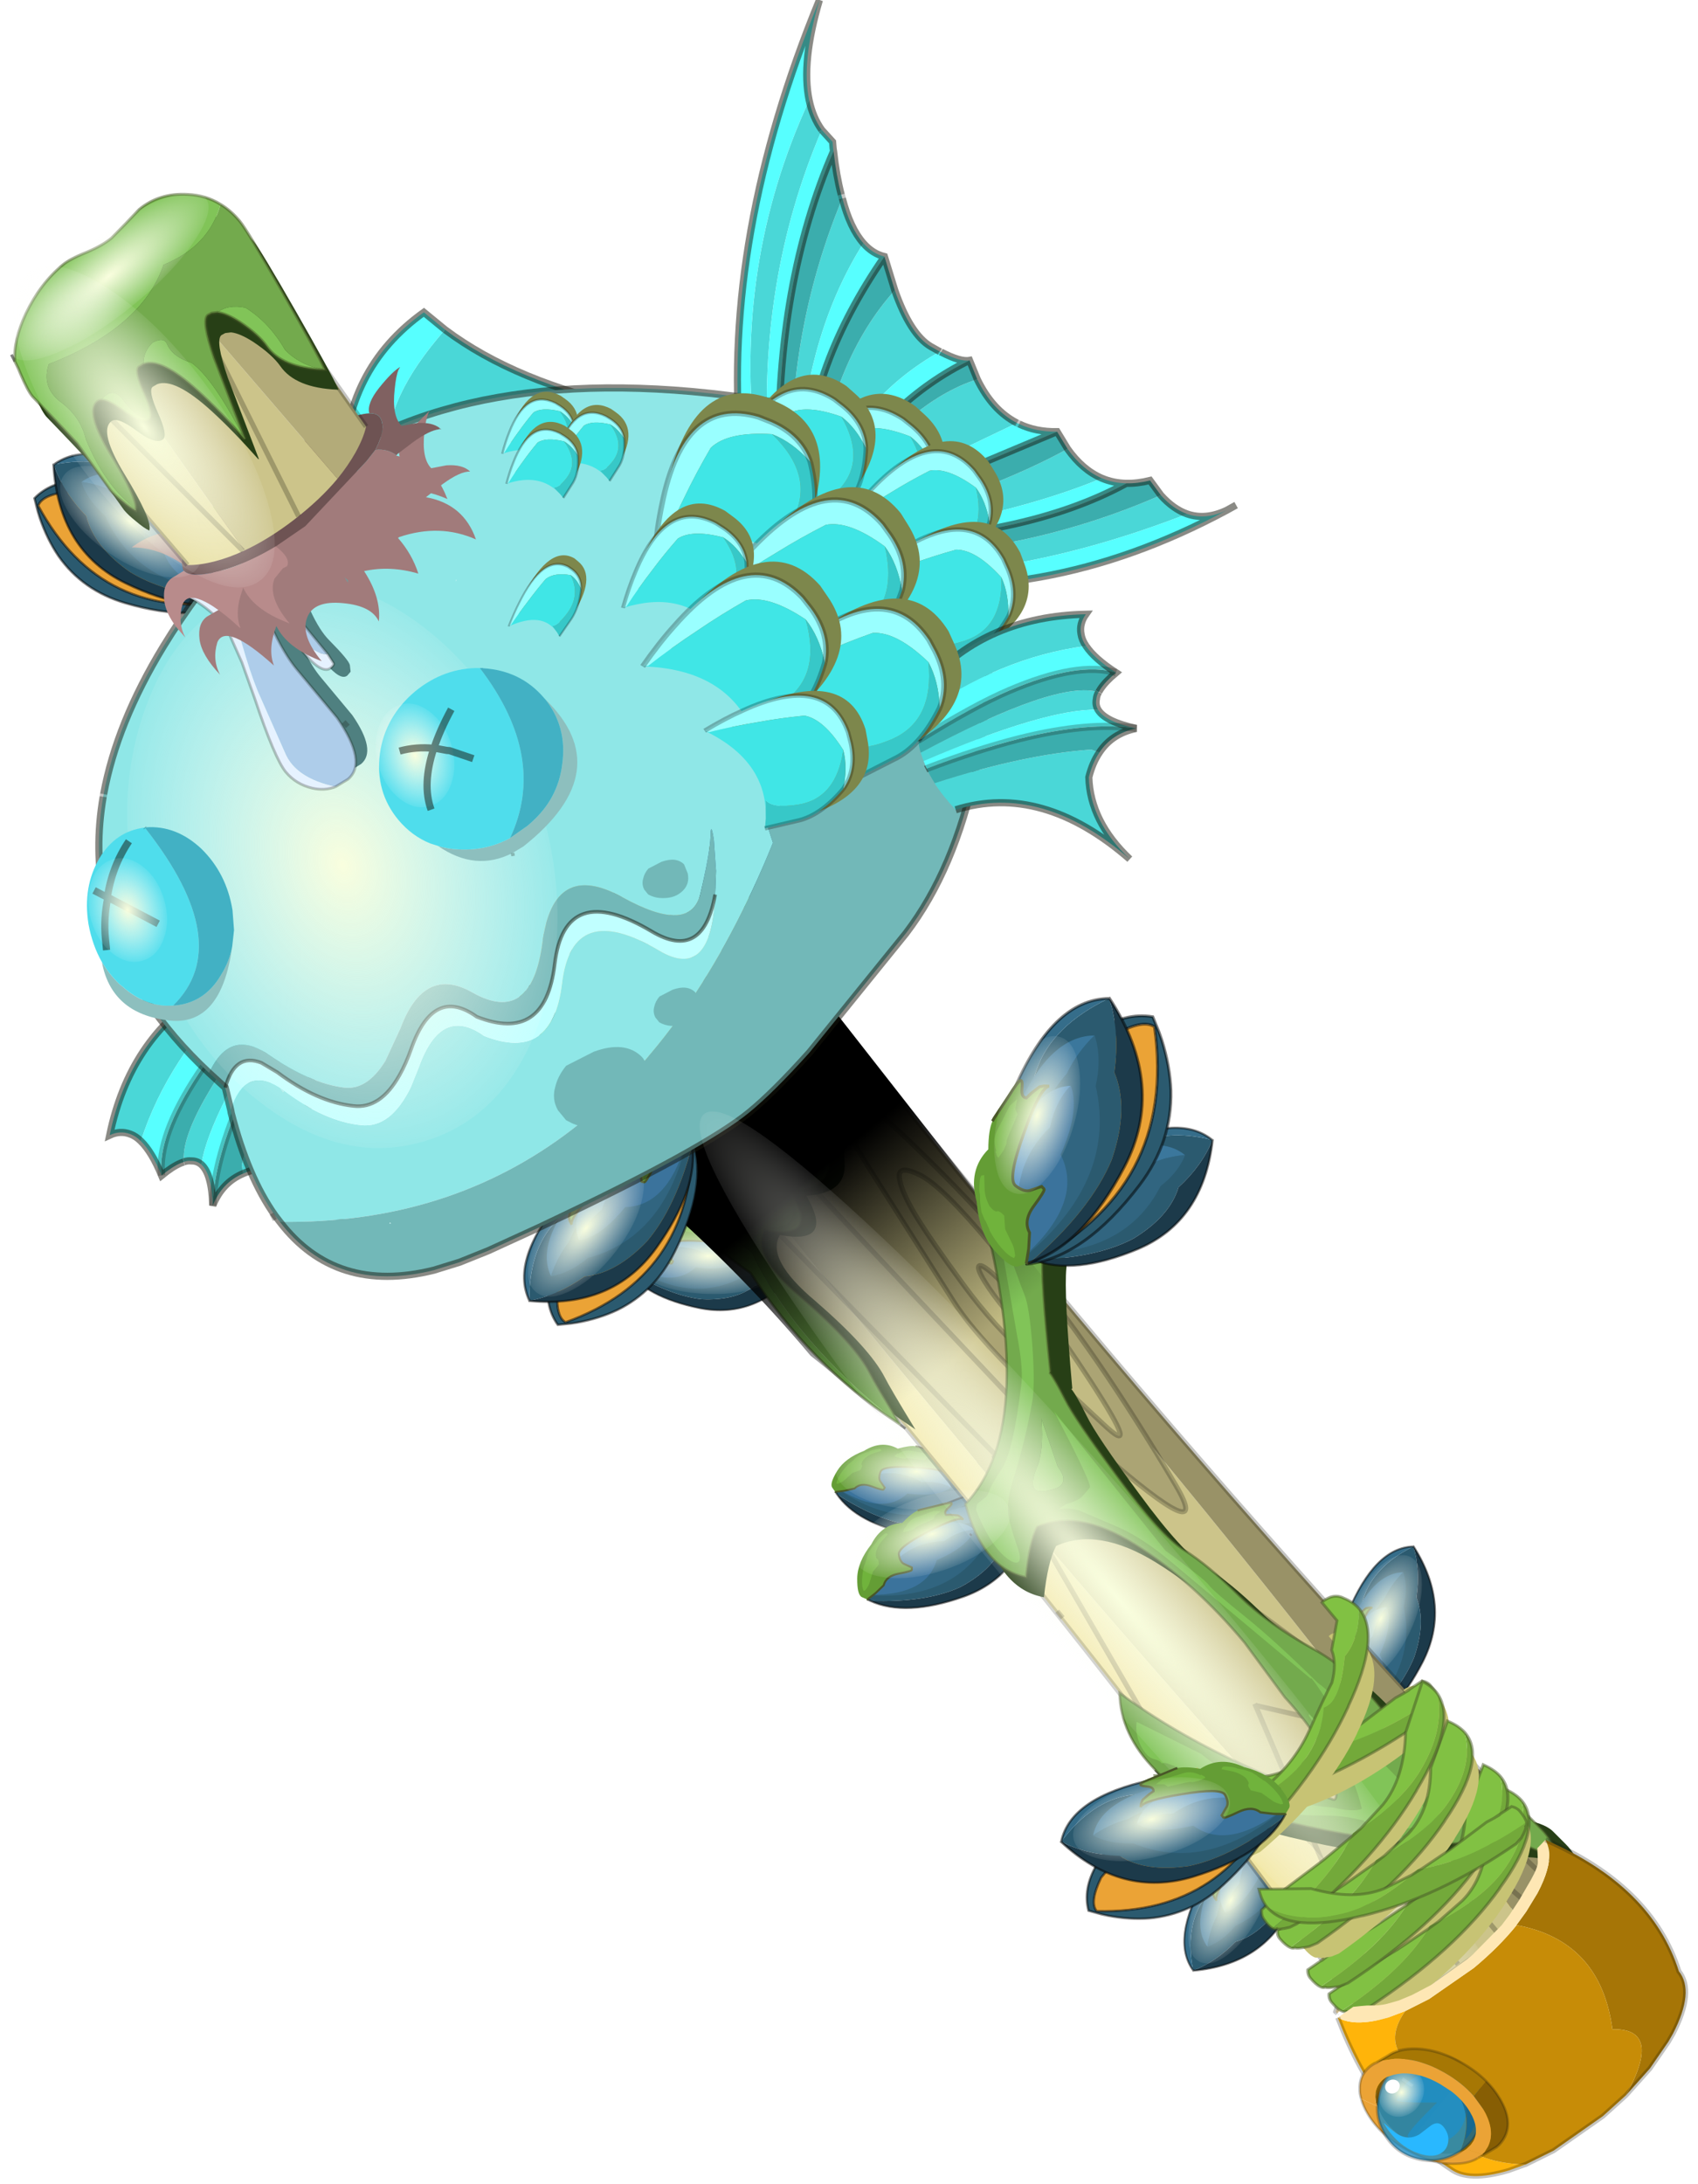 <svg width="182" height="234" viewBox="182.74 283.77 181.65 234.17" xmlns="http://www.w3.org/2000/svg" xmlns:xlink="http://www.w3.org/1999/xlink"><defs><g id="aC"><path d="M80.65 322.05H79.4l1.1-.2.15.2" fill="#875e04"/><path d="M99.55 47.25v.3M77.7 9.8l-.3 1.3" fill="none" stroke="#000" stroke-opacity=".502" stroke-width=".5"/><path d="m80.5 321.85.15.2" fill="none" stroke="#17170c" stroke-opacity=".251" stroke-width=".5"/></g><g id="a"><path d="M35.2 1.45Q34 7.5 29.75 13.2q-.7 6.75-7.75 13.15Q14.55 32.3.9 35.2l-.45-.1h-.1q.05-5.8 10.4-11.95Q13.2.15 35.15 1.4l.05.05" fill="#2b5a6f"/><path d="M35.15 1.4Q13.2.15 10.75 23.15.4 29.3.35 35.1l-.15-.05q-1.75-16.2 12.25-27.3Q26.35-3.3 35.15 1.4" fill="#356d8a"/><path d="M.9 35.2q13.65-2.9 21.1-8.85 7.05-6.4 7.75-13.15Q34 7.5 35.2 1.45h.05q1.4 18.2-11.9 27.05Q10.5 37 .9 35.2" fill="#1c3a4a"/><path d="m35.2 1.45-.05-.05M.35 35.1h.1l.45.1q9.6 1.8 22.45-6.7 13.3-8.85 11.9-27.05h-.05M.35 35.1l-.15-.05q-1.75-16.2 12.25-27.3Q26.35-3.3 35.15 1.4" fill="none" stroke="#000" stroke-opacity=".502" stroke-width=".5"/><path d="M1.2 33.6q.05-4.8 5.2-11.75 5.65-8.55 16-12.5 3.3-2.35 7.4-3.5l.05.05q-.8 4.05-4.1 7.8-4.55 15.85-24.1 19.95l-.4-.05H1.2" fill="#316580"/><path d="M29.8 5.85Q25.7 7 22.4 9.35q-10.35 3.95-16 12.5Q1.25 28.8 1.2 33.6l-.15-.05Q-.4 20.2 11.15 11.1 22.6 2 29.8 5.85" fill="#3b779c"/><path d="m21.9 11.55.05.05q-.75 4.65-7.35 9.65-.35 9.1-13.75 12.4l-.3-.05H.5q-.05-3.7 3.75-9.15 3.9-6.35 11-8.25 3-3.5 6.65-4.65" fill="#3b739c"/><path d="M.5 33.6H.4Q-1 23.3 7.65 16.05q8.6-7.3 14.25-4.5-3.65 1.15-6.65 4.65-7.1 1.9-11 8.25Q.45 29.9.5 33.6" fill="#4788bd"/><path d="m6.95 10.4.55-.35 4.1-2.15q2.6-1.45 3.05-1.4.45.1-.4 1.35-.9 1.25-.15 1.85l1.1-.3 1.85-.3.8.25.75.45q-1.5-.55-7.85 5.1-6.4 5.6-5.7 7.3.7 1.65 1.75 1.95l2.2.4.15.6q0 .35-2.95 1.7T3.25 30.6L1.75 33l-1.6 2.05H.1l-1.45-.25q-1.3-.3-2.25-4.25-.95-4 1.35-9.15 1.3-5.6 6.2-7.05 1.65-2.95 3-3.95" fill="#649d35"/><path d="m6.95 10.4.55-.35 4.1-2.15q2.6-1.45 3.05-1.4.45.1-.4 1.35-.9 1.25-.15 1.85l1.1-.3 1.85-.3.8.25.75.45q-1.5-.55-7.85 5.1-6.4 5.6-5.7 7.3.7 1.65 1.75 1.95l2.2.4.15.6q0 .35-2.95 1.7T3.25 30.6L1.75 33l-1.6 2.05H.1" fill="none" stroke="#495728" stroke-width=".5"/><path d="m12.6 9.1-1.05 1.3q-.15.25-.15 1.05l-2.05 1.6q-2.05 1.5-2.05 1.9l-1.1.85-1.4.7-.1-.35.15-.85.1-.05.05.1.15-.6q.35-1.2 1.05-1.95.5-.55 1.45-1.1l3.25-2.2 1.7-.4M.7 17.8l.45.15-1.2 2.35q-.6 1.3-.6 2.9.3 1.4.75 1.4.2 0 .45.5l.25.75-1 2.15-.15 2.95q0 .65-.55 1.95l-.35.3q-.7-.75-1.1-2.65Q-2.7 28.9-2.7 27l.1-.5v-.25l.1-1.15-.05-.2.15-1.45.4-1.1.3-.7.6-1.15q0-.4.75-1.55T.7 17.8" fill="#70b33c"/></g><g id="d"><path d="M53.7 4.2v-.15l.1.1-.1.05" fill="#ae9c04"/><path d="m49.2 6.3.05.1v.4q-.2.95-.8 1.8-1.55 1.9-5.65 3.45l-3.3 1-2.55.6-8.15.8-.45-12.05q10.05-.1 19.8 2.85l.5.15.55.9" fill="#b37e07"/><path d="M28.8 14.45h-1.6l-8.7-.65-4.2-.9-2.75-.85-2.25-1-2.65-1.8q-1.05-1-1.35-2L6.55 7l-1.2.1q.8-.45 1.55-.95 10.9-3.6 21.45-3.75l.45 12.05" fill="#8f6405"/><path d="M.05 6.9H0v-.2l.05.2" fill="#d69807"/><path d="m53.8 4.15.8 1.35-.05.55v.1l-5.35.15-.55-.9-.5-.15Q38.4 2.3 28.35 2.4 17.8 2.55 6.9 6.15q-.75.5-1.55.95l-5.3-.2L0 6.7v-.25L2 5.2q26.7-9.85 51.7-1l.1-.05" fill="#fee7b4"/><path d="m53.8 4.15.8 1.35-.05.55v.1M.05 6.9H0m0-.2v-.25L2 5.2q26.7-9.85 51.7-1v-.15l.1.1M.05 6.9 0 6.7" fill="none" stroke="#17170c" stroke-opacity=".251"/></g><g id="aI"><use transform="matrix(-.433 .686 .694 .405 15.35 2.7)" xlink:href="#e"/><use transform="matrix(.318 .746 -1.595 .68 26.8 9.55)" filter="url(#f)" xlink:href="#g"/></g><g id="n"><path d="M.05 9.7v1.4L0 10.4l.05-.7m0 304v1.4l-.05-.7.05-.7" fill="#dad294"/><path d="m15 20 9.8.8 9.3-.7q10.2 181.25 1.65 303.65L24.8 324.8 15 324Q7 175.25 15 20" fill="#ccc48a"/><path d="m34.95 4.6 3.65 1q5.75 2 5.75 4.8t-5.75 4.8l-1.5.5-5.65-2.9 5.65 2.9q-5.3 1.5-12.35 1.5h-.25l-.8-3.9.8 3.9q-7.95-.05-13.6-2-3.05-1.05-4.5-2.35-1.25-1.15-1.25-2.45 0-2.8 5.75-4.8 3.15-1.1 7-1.55l6.85-.45q5.65 0 10.2 1L31 6.65l3.95-2.05m-3.5 8.2 2.2-.55q3.55-1.05 3.55-2.5V9.6q-.2-1.35-3.55-2.35L31 6.65l-5.85-.45-4.75.3q-2.1.25-3.8.75-3.5 1.05-3.5 2.5 0 .85 1.2 1.6l2.3.9q3 .9 7.1 1.05h1.45l6.3-.5M17.9 4.05l2.5 2.45-2.5-2.45m-7.2 7.4-4.3 1.4 4.3-1.4" fill="#b3ac79"/><path d="M49.6 10.85q-.4 4-7.3 6.9-3.7 1.55-8.2 2.35l-9.3.7L15 20q-4.2-.75-7.75-2.25Q.6 14.95.05 11.1V9.7q.55-3.85 7.2-6.65 3.4-1.4 7.45-2.15L24.8 0q8.5 0 14.95 2.1l2.55.95q7.2 3 7.3 7.25v.55M34.95 4.6l4.8-2.5-4.8 2.5q-4.55-1-10.2-1l-6.85.45q-3.85.45-7 1.55-5.75 2-5.75 4.8 0 1.3 1.25 2.45 1.45 1.3 4.5 2.35 5.65 1.95 13.6 2h.25q7.05 0 12.35-1.5l1.5-.5q5.75-2 5.75-4.8T38.6 5.6l-3.65-1m6 13.05L37.1 15.7l3.85 1.95M31 6.65l2.65.6q3.35 1 3.55 2.35v.15q0 1.45-3.55 2.5l-2.2.55-6.3.5H23.7l-.4-1.85.4 1.85q-4.1-.15-7.1-1.05l-2.3-.9q-1.2-.75-1.2-1.6 0-1.45 3.5-2.5 1.7-.5 3.8-.75l4.75-.3 5.85.45-2 1 2-1m-6.15 12.4-.35-1.85.35 1.85M22.8 8.85 20.4 6.5l2.4 2.35m-20.1 5.2 3.7-1.2-3.7 1.2m28.75-1.25-3.3-1.7 3.3 1.7M14.7.9l3.2 3.15L14.7.9" fill="#c2bb83"/><path d="M34.1 20.1q4.5-.8 8.2-2.35 6.9-2.9 7.3-6.9-9.6 161.4 0 303.7-.1 4.2-7.3 7.2-3 1.25-6.55 2Q44.3 201.35 34.1 20.1" fill="#999267"/><path d="M.05 11.1q.55 3.85 7.2 6.65Q10.8 19.25 15 20q-8 155.25 0 304-4.2-.75-7.75-2.25-6.65-2.8-7.2-6.65v-1.4Q9.2 169.9.05 11.1" fill="#f2e7a4"/><path d="M49.6 10.85v-.55q-.1-4.25-7.3-7.25l-2.55-.95-4.8 2.5 3.65 1q5.75 2 5.75 4.8t-5.75 4.8l-1.5.5 3.85 1.95m-6-13.05L31 6.65l2.65.6q3.35 1 3.55 2.35v.15q0 1.45-3.55 2.5l-2.2.55 5.65 2.9q-5.3 1.5-12.35 1.5h-.25l.35 1.85M20.4 6.5l4.75-.3 5.85.45-2 1M20.4 6.5l2.4 2.35m8.65 3.95-6.3.5H23.7l.8 3.9q-7.95-.05-13.6-2-3.05-1.05-4.5-2.35l-3.7 1.2m33.05 309.7q3.55-.75 6.55-2 7.2-3 7.3-7.2-9.6-142.3 0-303.7m-31.7-6.8 6.85-.45q5.65 0 10.2 1m-6.8 6.5 3.3 1.7m-8.15-1.35.4 1.85q-4.1-.15-7.1-1.05l-2.3-.9q-1.2-.75-1.2-1.6 0-1.45 3.5-2.5 1.7-.5 3.8-.75l-2.5-2.45q-3.85.45-7 1.55-5.75 2-5.75 4.8 0 1.3 1.25 2.45l4.3-1.4M.05 9.7q.55-3.85 7.2-6.65 3.4-1.4 7.45-2.15L24.8 0q8.5 0 14.95 2.1M17.9 4.05 14.7.9M.05 9.7v1.4L0 10.4l.05-.7M15 324l9.8.8 10.95-1.05M.05 313.7v1.4q.55 3.85 7.2 6.65 3.55 1.5 7.75 2.25M.05 315.1l-.05-.7.05-.7Q9.2 169.9.05 11.1" fill="none" stroke="#17170c" stroke-opacity=".251"/><path d="m12.35 55.35 12.6 18.1M6.8 16.25 12 55m12.95 17.35L34.5 20.4M14.75 187.55l-6.9-85.1-4.8-27.25m42.4-59-24.8 105.6L26.2 211m-3.5 47.45-.1.35 7.4 9.7 8.85 54.5M26.5 211.75l11.8 47.4m-15.7-.35-11.65 39.1 3.45 26.25m6.25-.3V300.3l10 6.9v16.95m7.65-64.3 6.4 60.7m-41.3-68.7 11.05-64.35" fill="none" stroke="#17170c" stroke-opacity=".251"/><path d="M35.3 133.35q1.45-2.15 3.45 2.35 1.95 4.5 1.95 19.45t-2.15 33.6q-2.2 18.65-3.5 7.9T32.3 177.2q-1.5-8.75-.85-19.45.65-10.75 1.5-16.55.9-5.75 2.35-7.85m2.45 33.8q0-4.25-.45-7.25-.45-2.95-1.1-2.95t-1.1 2.95q-.45 3-.45 7.25t.45 7.2q.45 3 1.1 3t1.1-3q.45-2.95.45-7.2" fill="#c2bb83"/><path d="M35.3 133.35q-1.45 2.1-2.35 7.85-.85 5.8-1.5 16.55-.65 10.7.85 19.45 1.45 8.7 2.75 19.45t3.5-7.9q2.15-18.65 2.15-33.6t-1.95-19.45q-2-4.5-3.45-2.35m1.45-20.65q2.9.3 4.75 17.3t1.85 29.55-1.25 26.65q-1.3 14.05-3.75 29.05T31.1 200.6q-4.85-29.7-3.25-41.65l3.8-29.25q2.2-17.3 5.1-17m1 54.45q0 4.25-.45 7.2-.45 3-1.1 3t-1.1-3q-.45-2.95-.45-7.2t.45-7.25q.45-2.95 1.1-2.95t1.1 2.95q.45 3 .45 7.25" fill="#aba474"/><path d="M35.3 133.35q1.45-2.15 3.45 2.35 1.95 4.5 1.95 19.45t-2.15 33.6q-2.2 18.65-3.5 7.9T32.3 177.2q-1.5-8.75-.85-19.45.65-10.75 1.5-16.55.9-5.75 2.35-7.85m1.45-20.65q2.9.3 4.75 17.3t1.85 29.55-1.25 26.65q-1.3 14.05-3.75 29.05T31.1 200.6q-4.85-29.7-3.25-41.65l3.8-29.25q2.2-17.3 5.1-17m1 54.45q0 4.25-.45 7.2-.45 3-1.1 3t-1.1-3q-.45-2.95-.45-7.2t.45-7.25q.45-2.95 1.1-2.95t1.1 2.95q.45 3 .45 7.25" fill="none" stroke="#17170c" stroke-opacity=".251"/><path d="m33.45 182.25.2-.15M.7 196.75h.4m3-25.6.3 1.2M-.8 255.9v.5l.1.7" fill="none" stroke="#000" stroke-opacity=".502" stroke-width=".5"/></g><g id="i"><path d="M5.35 4.55 5.75 3q1.7 35.05 5.5 37.45 3.8 2.35 2.95 13.25-.9 10.85 2.75 4.7 3.65-6.2 11-4.5t14.2-8.6q6.8-10.35 7.95-23.6 1.15-13.2 1.6-16.25.4-3.05.05-8.15 6.6 33.65-6.65 55.35-4.55 7.45-7.5 10.6-2.95 3.1-6.45 7.8t-9.9.05l-1.15 4.15q-2.4 4.95-7.7-1.4l-.1-.15q-5.3 1.85-3 14.55 2.3 14 .9 20.35-.55 2.35-1.95 11.85l-.25-.9q-5.35-25.65-.5-44.2Q.1 45.8 5.35 4.55" fill="#73aa4d"/><path d="M8 119.55Q2.05 99.6 4.7 78.4q-9.65-35.1.65-73.85Q.1 45.8 7.5 75.35q-4.85 18.55.5 44.2" fill="#81c458"/><path d="M5.35 4.55 5.75 3q1.7 35.05 5.5 37.45 3.8 2.35 2.95 13.25-.9 10.85 2.75 4.7 3.65-6.2 11-4.5t14.2-8.6q6.8-10.35 7.95-23.6 1.15-13.2 1.6-16.25.4-3.05.05-8.15 6.6 33.65-6.65 55.35-4.55 7.45-7.5 10.6-2.95 3.1-6.45 7.8t-9.9.05l-1.15 4.15q-2.4 4.95-7.7-1.4l-.1-.15q-5.3 1.85-3 14.55 2.3 14 .9 20.35-.55 2.35-1.95 11.85l-.25-.9Q2.05 99.6 4.7 78.4q-9.65-35.1.65-73.85l.45-3.5" fill="none" stroke="#475727" stroke-opacity=".502" stroke-width=".5"/><path d="M50.6 32.95q-4.7 15.1-12.35 24.35-7.7 9.25-14.3 8.8-6.65-.45-6.95-2l-.7-2.9q2.7-4.5 6.65-5.05l10.85-.5q3.65-.3 7.4-6.3l9.4-16.4M8.1 39.4q1.65 1.25 3.2 5.3 1.5 4 1.5 7.45t-.7 5.9q-.65 2.5-1.6 2.5t-1.65-2.5q-.7-2.45-.7-5.9t-.85-8.7q-.85-5.3.8-4.05m15.65 29.75q.2-1.25 1.25-1.65 1-.4 1.4.8.35 1.2 1.2 1.75l1.3.7q.45.15-.25.95-.7.85-1.7.85t-2.2-1.1q-1.3-1.1-1-2.3M16 70.25q.45 1.5 1.5 2.2l1.6.85q.6.2-.3 1.2-.85 1.05-2.1 1.05t-2.8-1.35q-1.6-1.35-1.25-2.9.3-1.55 1.6-2.05 1.25-.5 1.75 1" fill="#81c458"/></g><g id="k"><path d="M34.35 37.25v.2q-.05 1.55-1.05 5.9-1 4.25-1.8 18.55-.85 14.3.85 19.55t2.55 13.6 4.55 17.7q3.7 9.3 2.55 22.7t1.2 21.85l5.5 3.45q2.25 2.95 2.35 5l.3 3.4q.15 1.35-.2 3.75l-1.05 4.2q-1.55-5.1-4.25-9-1.25-1.8-6.55-5.65-6.45-4.6-11.5-9.85-9.85-10.25-18.4-22.7-8.2-11.95-9.2-17.6l-.1-1.2q-.85-9.75 4.3-16.2 3.15 12.75 9.5 26.15 4.6 9.7 9.3 16.75.75 2.15 3.55-3.95 2.8-6.05 2.25-17.35l.8-13.4q0-15.8-4.25-28.8Q21.4 61.6 12.9 59.2q-3.15 1.35-8.05 6.25-5.55-6.8 0-18.8Q26.8 44.05 46.6 0q5.3 14.6 1.85 18.2-3.5 3.55-13.9 19.1l-.2-.05m-10.7 15.4 3.6-9.4Q23.4 48.7 20.2 50.2q-2.9 1.6-2.9 2.95 0 .85 1.8 1.85 1.6.9 2.4.9 2.05 0 2.15-3.25" fill="#73aa4d"/><path d="M23.65 52.65q-.1 3.25-2.15 3.25-.8 0-2.4-.9-1.8-1-1.8-1.85 0-1.35 2.9-2.95 3.2-1.5 7.05-6.95l-3.6 9.4" fill="#81c458"/><path d="M34.55 37.3q10.4-15.55 13.9-19.1Q51.9 14.6 46.6 0 26.8 44.05 4.85 46.65q-5.55 12 0 18.8 4.9-4.9 8.05-6.25 8.5 2.4 12.65 15.1 4.25 13 4.25 28.8l-.8 13.4q.55 11.3-2.25 17.35-2.8 6.1-3.55 3.95-4.7-7.05-9.3-16.75-6.35-13.4-9.5-26.15-5.15 6.45-4.3 16.2l.1 1.2q1 5.65 9.2 17.6 8.55 12.45 18.4 22.7 5.05 5.25 11.5 9.85 5.3 3.85 6.55 5.65 2.7 3.9 4.25 9l1.05-4.2q.35-2.4.2-3.75l-.3-3.4q-.1-2.05-2.35-5l-5.5-3.45q-2.35-8.45-1.2-21.85t-2.55-22.7q-3.7-9.35-4.55-17.7t-2.55-13.6-.85-19.55q.8-14.3 1.8-18.55 1-4.35 1.05-5.9v-.2" fill="none" stroke="#475727" stroke-opacity=".502" stroke-width=".5"/><path d="m25.25 69.6-3.85-7.5q-1-1.65-3-2.9l1.75.2q2 .9 3.3.9l2.45-.4q.85-.5 4.2-16.15L29.4 79q2.3 9.15 2.25 10.7-.1 1.55 1.55 9.65 1.45 7.2 2.65 19.15 1.15 4.5-.05 7.55-1.25 3.2-.35 11.45.8 7.65.8 14.75l-.25 2.3q-2.1-.6-6.9-3.85-2.95-2.05-3.75-5.55l-1.75-2.2q-1.55-1.85-5.3-4.95-3.75-3.15-5.7-7.2l-3-6.25-4-7.7q-2.9-5.55-3.3-5.7-.45-.15-.4-.4.1-.4-.7-1.55t-.25-3.6 2.4-4.15L9.1 114.5q2.8 14.8 13.3 24.9 2.5 3.3 4.2 3.8 2.85-5.6 3.35-11.4.1-6.35.35-9.45l.25-.25q.55 4.7.9 11.55l.25 4.95.15-.25q1.25-2.1 1.5-3.65l1.35-10.05q1.1-8.5.6-7.7l-6.45-35.5q-1.3-7.15-3.6-11.85M6.9 48.1l1.7.05q.8.05 1.55-.5t4.7-1.75T28.6 35.45q2.4-2.3 5.5-7.95L46 6.8q-4.9 13.05-5.65 15.5-.75 2.4-5.15 8.6-4.45 6.2-7.05 8.5-5.8 4.9-11.9 8.9-2.6 1.65-3.75 2.65-1.95 1.65-2.9 3.5-.95 1.8-2.4 5.65-.8 2.05-1.6 2.05-.65 0-1.1-1.35-.45-1.3-.45-3.25 0-2.95 1.25-7.3L5.7 49l.1-.15.25-.25q.5-.5.85-.5" fill="#81c458"/></g><g id="aL"><use xlink:href="#n"/><use transform="translate(-2.4 50.6)" filter="url(#o)" xlink:href="#p"/><use transform="translate(-4.15 50.7)" xlink:href="#q"/><use transform="matrix(1.035 0 0 1 -.9 150.1)" filter="url(#r)" xlink:href="#s"/><use transform="translate(-.9 144.8)" xlink:href="#t"/><use xlink:href="#u"/><use transform="matrix(1.132 0 0 1 -.3 101.2)" filter="url(#v)" xlink:href="#w"/></g><g id="x"><path d="M.35 35.1q29-3.75 34.6-31.9-1.55-2.05-7.35-.9Q9.55 10.8.2 34.9-1.45 18.8 12.45 7.75q14-11.1 22.8-6.3l.15 2.9V5.8q-.15 4.8-1.4 8.9-2.75 8.55-10.65 13.8-13.25 8.75-23 6.6" fill="#2b5a6f"/><path d="M.2 34.9Q9.55 10.8 27.6 2.3q5.8-1.15 7.35.9-5.6 28.15-34.6 31.9l-.15-.05v-.15" fill="#eba336"/><path d="M.2 34.9Q9.55 10.8 27.6 2.3q5.8-1.15 7.35.9-5.6 28.15-34.6 31.9 9.75 2.15 23-6.6 7.9-5.25 10.65-13.8 1.25-4.1 1.4-8.9V4.35l-.15-2.9q-8.8-4.8-22.8 6.3Q-1.45 18.8.2 34.9v.15l.15.05" fill="none" stroke="#000" stroke-opacity=".502" stroke-width=".5"/></g><g id="z"><use transform="matrix(-.684 .725 .725 .684 24.2 3.95)" xlink:href="#y"/><use transform="matrix(-.795 .601 .601 .795 28.45 0)" xlink:href="#e"/></g><g id="aN"><use transform="matrix(.817 -.106 .102 .788 .25 7.45)" xlink:href="#z"/><use transform="matrix(.124 .8 -1.712 .266 32.55 13.75)" filter="url(#A)" xlink:href="#g"/></g><g id="B"><path d="M32.75 23.75Q31 27.7 31.15 30.5 16.8 35.5 4.4 49.6l-.45-1.05q12-15.5 28.8-24.8M30.5 38.4q-2.15 6.2-.95 9.3l.55 1.35q-12.35-2-24.4 4.25l-.25-.85-.05-.15q12.35-11.75 25.1-13.9m1.3 16.95q-1.05 4.7.55 8.25l-26.25-6 .05-1.3q16.05-4.6 25.65-.95m3.85 15.5q-.2 3.6 1.2 6.2-12.85-3.6-32.3-14.7l.55-.95v-.05q19.15 7.6 30.55 9.5m6.2 13.2q.15 2.6 1.25 4.35-25.65-7.95-41.75-22.55l1.6-1.75q17.7 14.35 38.9 19.95m-4.2-73.95q-1.1 2.2-1.2 4.35-20.2 10.9-34.2 31.05l-1-1.6q13.6-22.3 36.4-33.8" fill="#4ad7d7"/><path d="M31.15 30.5q.1 1.95 1.15 3.3-17.8 5.4-27.5 16.8l-.4-1q12.4-14.1 26.75-19.1M30.1 49.05l.1.15q1.25 2.8 2.4 3.4Q20.25 49.85 6 54.95l-.3-1.65q12.05-6.25 24.4-4.25m2.25 14.55.15.3q1.15 2.35 3.5 4.15l-30.2-8.5.3-1.95 26.25 6m4.5 13.45q.85 1.55 2.25 2.7-16.05-2.8-34.7-17.25l.1-.15h.05q19.45 11.1 32.3 14.7M43.1 88.4q1.45 2.3 4.65 3.05Q18.6 86.2.95 66.25l.4-.4q16.1 14.6 41.75 22.55m-5.45-78.3q-22.8 11.5-36.4 33.8L0 42Q16.2 17.5 47.5 0q-7.4 5.2-9.85 10.1M2.25 45.5q14-20.15 34.2-31.05l.15 2.25-.5.75-.2.35Q18.15 27.25 3.05 46.85l-.8-1.35" fill="#57ffff"/><path d="M35.9 17.8q-1.85 2.95-2.95 5.45l-.2.5q-16.8 9.3-28.8 24.8l-.9-1.7q15.1-19.6 32.85-29.05m-3.6 16-1.8 4.6Q17.75 40.55 5.4 52.3l-.6-1.7q9.7-11.4 27.5-16.8m.3 18.8-.8 2.75q-9.6-3.65-25.65.95L6 54.95q14.25-5.1 26.6-2.35M36 68.05l-.35 2.8q-11.4-1.9-30.55-9.5l.7-1.8 30.2 8.5m3.1 11.7q1.2 1 2.85 1.75l-.1 2.55q-21.2-5.6-38.9-19.95l1.45-1.6q18.65 14.45 34.7 17.25" fill="#3badad"/><path d="M35.9 17.8q-1.85 2.95-2.95 5.45m-.2.5Q31 27.7 31.15 30.5q.1 1.95 1.15 3.3l-1.8 4.6q-2.15 6.2-.95 9.3l.55 1.35m.1.15q1.25 2.8 2.4 3.4l-.8 2.75q-1.05 4.7.55 8.25m.15.3q1.15 2.35 3.5 4.15l-.35 2.8q-.2 3.6 1.2 6.2.85 1.55 2.25 2.7 1.2 1 2.85 1.75l-.1 2.55q.15 2.6 1.25 4.35 1.45 2.3 4.65 3.05l1.5.25m-12.8-77.25q.1-2.15 1.2-4.35Q40.1 5.2 47.5 0 16.2 17.5 0 42m36.45-27.55.15 2.25-.5.75-.2.35Q18.15 27.25 3.05 46.85M6 54.95q14.25-5.1 26.6-2.35m-27.8-2q9.7-11.4 27.5-16.8M5.8 59.55l30.2 8.5M4.4 62.5q18.65 14.45 34.7 17.25M.95 66.25q17.65 19.95 46.8 25.2" fill="none" stroke="#17170c" stroke-opacity=".502"/><path d="m32.95 23.25-.2.5m-2.65 25.3.1.15m2.15 14.4.15.3m-28-1.55h.05" fill="none" stroke="#17170c" stroke-opacity=".251"/></g><g id="C"><path d="M25.65 18.05q-.55.15-.9.45-.7.45-.9 1.2-5-5.35-22.1-12.45l.55-1.1q20.6 6.55 23.35 11.9M19.7 24q-1.7.3-3.5 1.35Q11.9 29.8 12 37.4q-.9-16.2-12-22.2.1-2.55.6-4.7 11.55 6.1 18.6 12.4l.2.45.3.65M10 0q12.4-.45 22.2 9.2-1.6.25-2.45 1.45-.5.65-.7 1.65Q19.4 4.7 5.7 2.3 7.55.85 10 0M3.3 4.7l-.05.1-1.65-.55 1.7.45" fill="#4ad7d7"/><path d="M25.65 18.05Q22.9 12.7 2.3 6.15q.4-.75.95-1.35l.05-.1q8.9 2.2 13.8 4.25Q26.8 13 29.3 17.9q-1.95-.2-3.2.05l-.4.1h-.05m.05 7.3q-2.85-1.95-6-1.35l-.3-.65-.2-.45Q12.15 16.6.6 10.5l.05-.1q.25-1.1.65-2.1l-.15-.05.15.05q6.75 3.15 11.9 6.3 8.65 5.35 12.5 10.75" fill="#3badad"/><path d="M1.75 7.25q17.1 7.1 22.1 12.45-.5 1.9 1.85 5.65-3.85-5.4-12.5-10.75-5.15-3.15-11.9-6.3l.45-1.05M5.7 2.3q13.7 2.4 23.35 10-.45 2.1.25 5.6-2.5-4.9-12.2-8.95Q12.2 6.9 3.3 4.7q.95-1.25 2.25-2.25l.15-.15" fill="#57ffff"/><path d="M23.85 19.7q.2-.75.9-1.2.35-.3.9-.45m-1.8 1.65q-.5 1.9 1.85 5.65-2.85-1.95-6-1.35-1.7.3-3.5 1.35Q11.9 29.8 12 37.4q-.9-16.2-12-22.2m1.3-6.9-.15-.05m27.9 4.05q.2-1 .7-1.65.85-1.2 2.45-1.45Q22.4-.45 10 0m19.05 12.3q-.45 2.1.25 5.6-1.95-.2-3.2.05l-.4.1M3.25 4.8l.05-.1" fill="none" stroke="#17170c" stroke-opacity=".502"/><path d="M25.7 18.05h-.05M3.3 4.7q8.9 2.2 13.8 4.25Q26.8 13 29.3 17.9m-28-9.6q6.75 3.15 11.9 6.3 8.65 5.35 12.5 10.75" fill="none" stroke="#17170c" stroke-opacity=".251"/></g><g id="D"><path d="M7.1 15.7Q9.25 8.95 20.95 3.4q6.1 10.7 19.65 20.35-16.75-7.9-33.5-8.05" fill="#4ad7d7"/><path d="M20.95 3.4Q9.25 8.95 7.1 15.7L0 16Q5.8 2.9 19.2 0l1.75 3.4" fill="#57ffff"/><path d="M20.95 3.4 19.2 0Q5.8 2.9 0 16l7.1-.3q16.75.15 33.5 8.05Q27.05 14.1 20.95 3.4" fill="none" stroke="#17170c" stroke-opacity=".502"/></g><g id="G"><path d="m81.35 25.55.25-.05-.05-.05-.2.1m61.55 37.4-1.75 2.75q-27.1 19.95-53.85 14.65l-.1.25-1.1 2.1Q32.65 104.5.25 70.25L.4 69.2q1.2-6.55 6-14.4l.25-.35q5.75-2.85 6.95 2.65l-.15.9.3.05q.9 6.9 4.05 10.9 2.55 3.3 8.65 1.3l2.8-1.15q8.35-3.8 9.45 3.5 3.95 9.45 12.8 2.7 9.45-7.25 12.75 6.5 2 8.3 11.05.15l2.45-2.2 2.9-3.25q1.65-2.2 0-.65-1.65 1.5-6.7 4.55-5.1 3-7.95-7.5-2.9-10.55-12.3-3.55T41.9 67.2q-1.95-7.5-10.6-3.7l-4.7 1.65q-4.75 1.05-6.7-1.55-2.85-3.75-4.05-10.8-.3-1.7-.95-2.75Q13.05 47 8.25 48.7 8.1 41.45 9.5 35.25l.35-.35-.2-.25q3.5-14.9 15.9-23.4l.3-.2q8.35-5.6 20.6-8.4Q54.8.75 65 .15L68.55 0h.3Q98.1-.25 123.3 30.7q6.95 8.55 13.65 19.55L140 55.1l1.75 3.75q.85 2.15 1.15 4.1m-78.1-20.9-.15-.25h-.05l.2.25M18 26.85l-.1-.3-.3.25.4.05" fill="#8fe7e7"/><path d="m17.9 26.55.1.3-.4-.05.3-.25" fill="#99cfce"/><path d="M.25 70.25Q32.65 104.5 86.1 82.7l1.1-2.1.1-.25q26.75 5.3 53.85-14.65l1.75-2.75.05.25.15 1.9v.1l-.35 2.6q-.45 1.6-1.4 2.95l-3.45 3.75q-25.65 27.6-47.9 30.3l-21.3 1.95q-7.5.3-11.85-.2-8.05-.9-30.9-9.45l-.4-.15-.55-.2-7.35-2.85-3.95-1.75-3.3-1.8Q-1.6 82.9.25 70.25m8-21.55q4.8-1.7 6.65 1.35.65 1.05.95 2.75 1.2 7.05 4.05 10.8 1.95 2.6 6.7 1.55l4.7-1.65q8.65-3.8 10.6 3.7 2.4 9.15 11.8 2.15T66 72.9q2.85 10.5 7.95 7.5 5.05-3.05 6.7-4.55 1.65-1.55 0 .65l-2.9 3.25-2.45 2.2q-7.9 5.35-9.85-2.75-3.3-13.75-12.75-6.5-8.85 6.75-12.8-2.7-1.1-7.3-9.45-3.5-2.15 1-3.9 1.45-5.25 1.4-7.55-1.6-3.15-4-4.05-10.9l-.6-2.5q-1.55-3.7-6-1.2l-.1-3.05m2.65 32.65h-.15l.15.15v-.15" fill="#72b8b8"/><path d="m81.35 25.55.2-.1.05.05-.25.05m-67.6 32.5-.3-.05.15-.9.15.95" fill="#afedec"/><path d="M10.9 81.35v.15l-.15-.15h.15" fill="#cdfef9"/><path d="M75.3 81.95q-9.05 8.15-11.05-.15-3.3-13.75-12.75-6.5-8.85 6.75-12.8-2.7-1.1-7.3-9.45-3.5l-2.8 1.15q-6.1 2-8.65-1.3-3.15-4-4.05-10.9l-.15-.95q-1.2-5.5-6.95-2.65l1.7-2.7q4.45-2.5 6 1.2l.6 2.5q.9 6.9 4.05 10.9 2.3 3 7.55 1.6 1.75-.45 3.9-1.45 8.35-3.8 9.45 3.5 3.95 9.45 12.8 2.7 9.45-7.25 12.75 6.5 1.95 8.1 9.85 2.75" fill="#c0ffff"/><path d="M136.95 50.25q-6.7-11-13.65-19.55Q98.1-.25 68.85 0h-.3L65 .15q-10.2.6-18.55 2.5-12.25 2.8-20.6 8.4m-.3.2q-12.4 8.5-15.9 23.4l-.15.6q-1.4 6.2-1.25 13.45l.1 3.05-1.7 2.7-.25.35q-4.8 7.85-6 14.4l-.15 1.05Q-1.6 82.9 10.4 90.35l3.3 1.8 3.95 1.75L25 96.75l.55.2.4.15q22.85 8.55 30.9 9.45 4.35.5 11.85.2L90 104.8q22.25-2.7 47.9-30.3l3.45-3.75" fill="none" stroke="#17170c" stroke-opacity=".502"/><path d="m25.85 11.05-.3.2m117.35 51.7.75-.4M-.2 69l.6.2" fill="none" stroke="#17170c" stroke-opacity=".251"/><path d="M143.1 65.2v-.1" fill="none" stroke="#475727" stroke-opacity=".502"/><path d="M75.3 81.95q-7.9 5.35-9.85-2.75-3.3-13.75-12.75-6.5-8.85 6.75-12.8-2.7-1.1-7.3-9.45-3.5-2.15 1-3.9 1.45-5.25 1.4-7.55-1.6-3.15-4-4.05-10.9l-.6-2.5q-1.55-3.7-6-1.2" fill="none" stroke="#17170c" stroke-opacity=".502" stroke-width=".5"/></g><g id="I"><path d="M78.3 45.9q.05 14.4-16.85 12.2l-1.7-.45q-5.5-1.85-6.55-8.15.65 1.3 1.7 2.45 2.55 2.9 6.1 4l2.9.55.6.05q5.1.4 9-2.6 4.2-3.1 4.8-8.05" fill="#8dbfbe"/><path d="m53.2 49.5-.5-1q-1.05-2.55-.75-5.5.55-5.05 4.8-8.25 4.2-3.1 9.7-2.55 5.2.6 8.6 4.2Q72.75 51.9 61 55.95q-3.55-1.1-6.1-4-1.05-1.15-1.7-2.45" fill="#4fddec"/><path d="m75.05 36.4.3.3v.05q3.45 4 2.95 9.05v.1q-.6 4.95-4.8 8.05-3.9 3-9 2.6l-.6-.05-2.9-.55Q72.75 51.9 75.05 36.4" fill="#42b1c4"/><path d="m59.75 57.65-.25.35" fill="none" stroke="#17170c" stroke-opacity=".251" stroke-width=".5"/></g><g id="E"><path d="m5.3 21.95.2.2q3.2 2.7 7.55 1.6 2.1-.45 3.9-1.65Q7.9 28.8 3.4 23 .9 19.75.75 16.65T2.7 10.6q-.5 1.9-.5 3.9l.05.4q.15 4.5 3.05 7.05" fill="#8dbfbe"/><path d="M20.45 1.9h-.15v-.1.1q-2.7 20.3-15 20.05-2.9-2.55-3.05-7.05l-.05-.4q0-2 .5-3.9.75-2.6 2.5-5.05 3.15-4.2 7.65-5.3 4.3-1 7.45 1.55l.15.1" fill="#4fddec"/><path d="M20.3 1.9h.15q3.15 2.8 3.25 7.6 0 4.9-3.1 9.1l-1.85 2.1-1.8 1.4q-1.8 1.2-3.9 1.65-4.35 1.1-7.55-1.6l-.2-.2q12.3.25 15-20.05" fill="#42b1c4"/><path d="M20.3 1.8v.1" fill="none" stroke="#17170c" stroke-opacity=".251" stroke-width=".5"/><path d="M17.4 1.55q-4.15.75-7.7 3.3l-.6-2M12 12.5 9.75 4.9Q7.3 6.45 5.45 8.6l-1.1 1.3" fill="none" stroke="#17170c" stroke-opacity=".502"/></g><g id="L"><use xlink:href="#E"/><use transform="matrix(.563 .316 -.44 .783 9.4 -.9)" filter="url(#F)" xlink:href="#g"/></g><g id="aa"><use xlink:href="#G"/><use transform="matrix(3.068 1.723 -2.399 4.272 36.5 -7.35)" filter="url(#H)" xlink:href="#g"/><use xlink:href="#I"/><use transform="matrix(.563 .316 -.44 .783 59 29.4)" filter="url(#J)" xlink:href="#g"/><use xlink:href="#K"/><use transform="translate(6.2 16.6)" xlink:href="#L"/><use xlink:href="#M"/></g><g id="O"><path d="M5.3 45.6Q.65 39.65 2.15 34.85l3.05-10.7Q6.75 18.3 12.95 5.7q4.15 2.2 8.65 1.65-1.85 5-1.7 10.75l-.05 7.75q-2.15-1.25-2.3-8.45l.2-2.15-.15-1.5-.1-.2-.25-.35q.35.1.35.55 0-.45-.35-.55l-1-.9q-.95 2-1.75 5.5-.85 3.85-.85 6.7V36q-.9 10-5.7 10l-2.65-.4" fill="#aecdea"/><path d="M5.3 45.6q-2.05-.7-3.45-2.55Q0 40.6 0 37.65 0 34.5 4.25 23.6l2.45-6.65 1.6-5.65.2-1.95v-.6q-.1-3-1.15-6.1L6.2 0q3.25 3.85 6.75 5.7-6.2 12.6-7.75 18.45l-3.05 10.7Q.65 39.65 5.3 45.6m14.55-19.75-.25 2q-.05.35-.95.35-2.05 0-2.05-5.55l.6-3.25.35-2q.15 7.2 2.3 8.45" fill="#e6f2ff"/><path d="m6.2 0 1.15 2.65q1.05 3.1 1.15 6.1v.6l-.2 1.95-1.6 5.65-2.45 6.65Q0 34.5 0 37.65q0 2.95 1.85 5.4 1.4 1.85 3.45 2.55M8.5 8.75l-.2 2.55m8.95 1.9.25.35.1.2q0-.45-.35-.55l-1-.9q-.95 2-1.75 5.5-.85 3.85-.85 6.7V36q-.9 10-5.7 10l-2.65-.4m12.25-28.2-.35 2-.6 3.25q0 5.55 2.05 5.55.9 0 .95-.35l.25-2 .05-7.75q-.15-5.75 1.7-10.75M17.55 17.4l.2-2.15-.15-1.5" fill="none" stroke="#17170c" stroke-opacity=".251" stroke-width=".5"/></g><g id="Q"><path d="m49.05 16.25.05.35-.3-.3.25-.05M19.7 23.6l-.35.35.25-1.15.1.8" fill="#7a9696"/><path d="M40.55 14.35h-.05l-.05.05h.05l.65 1.05q2.5 4.35.85 8.9l-.1.3-.45 1.1q-1.5-3.9-4.55-6.65-2-1.8-4.65-3.1l-.25-.05q-.25 3.7-1.9 6.95l-1.8-2.75q-1.95-2.55-4.6-4.25-.9 4.45-3.25 7l-.75.7-.1-.8-.35-2.1q-.6-1.6-2.1-3.45-1.65-2.05-3.2-2.65 1.5-.45 1.05-3.75l6 1.1 15.2-.5 2.45-.3q1.6 1.25 1.9 3.2m-39-12.7q-1-4.95-4.1-8l.65.1q5.45.95 9.5 6.1-4.7.5-6.05 1.8" fill="#a17b7b"/><path d="m18-.35 4.2.25q7.35.65 12.15 2.45Q29.4.9 22.95.1L18-.35M.7 13.9l-.05-.55v-.1l.05.65" fill="#92b3b3"/><path d="m7.6-.15.2-.05Q12.35-.7 18-.35l4.95.45q6.45.8 11.4 2.25l3.2 1.05q3.4 1.35 4.75 2.6.95.9.8 1.8-.45 2.05-4.45 3.35l-2.45.3-15.2.5-6-1.1q-4.85-1.2-8.55-3.1Q.9 4.8.95 2.75v-.2l.6-.9Q2.9.35 7.6-.15" fill="#6e5353"/><path d="m13.95 14.6-.7-.25-2.3.25Q7.9 15.95 7.4 21.85l-.15-.4Q4.7 15.75 6.1 11.9l-.25.15Q2.05 13.8.9 16.5l-.05-.3-.1-1.75-.05-.55-.05-.65v.1q-.35-3.05-1-4.7L-.4 8.5q-1.05-2.6-2.85-1.85Q-6 8.15-6.9 11l.15-2.2q.4-3.05 1.7-4.75Q-3.3 1.8-1.3 2.2l2.25.55q-.05 2.05 5.5 5 3.7 1.9 8.55 3.1.45 3.3-1.05 3.75" fill="#b88b8b"/><path d="M42.3 6q.85-1.5 4.25-1.9 3.55-.4 5.05 0l-.55.15q-1.05.45-2.8 1.9Q44.7 9 44.7 11.4l2.2 1.5q1.95 1.7 2.15 3.35l-.25.05q-1.25-1-4.65-1.55l-3.35-.45-.25.05q-.3-1.95-1.9-3.2 4-1.3 4.45-3.35.15-.9-.8-1.8" fill="#806161"/></g><g id="S"><path d="M0 6.35q1.5-2.3 2.9-3.95Q9.6-5.75 14.5-.35l.75 1q1.8 2.55 1.3 5.25-.5-2.5-1.75-4.15Q11.45-.6 9.35-.05 7.05 1.35 5 2.85 2.65 4.5.5 6.3l-.5.05" fill="#9ff"/><path d="M16.55 5.9q-1 3.7-2.95 5.4l-3.15 2.55-.1-.35-.25-.75-.85-1.95q1.05.6 3.45-1.05 3.6-2.5 2.1-8 1.25 1.65 1.75 4.15" fill="#37c8c8"/><path d="M10.1 12.75Q7.7 6.55 0 6.35l.5-.05Q2.65 4.5 5 2.85q2.05-1.5 4.35-2.9 2.1-.55 5.45 1.8 1.5 5.5-2.1 8-2.4 1.65-3.45 1.05l.85 1.95" fill="#40e6e6"/><path d="M16.55 5.9q-1 3.7-2.95 5.4l-3.15 2.55M0 6.35q1.5-2.3 2.9-3.95Q9.6-5.75 14.5-.35l.75 1q1.8 2.55 1.3 5.25" fill="none" stroke="#000" stroke-opacity=".251" stroke-width=".5"/></g><g id="ah"><use transform="matrix(.944 .326 -.326 .944 5.3 0)" filter="url(#T)" xlink:href="#U"/><use transform="matrix(.997 -.016 .016 .997 .05 6.5)" xlink:href="#V"/></g><g id="aO"><use transform="matrix(1.246 .029 -.029 1.246 165.55 7.7)" filter="url(#W)" xlink:href="#X"/><use transform="matrix(-1.245 -.131 -.131 1.245 44 74.8)" xlink:href="#Y"/><use transform="scale(1.25) rotate(16.359 45.5 316.55)" xlink:href="#Z"/><use transform="matrix(1.245 -.131 .131 1.245 6.35 25.25)" xlink:href="#aa"/><use transform="translate(71.9 25.7) scale(.753)" filter="url(#ab)" xlink:href="#ac"/><use transform="translate(66.9 17.35) scale(.947)" xlink:href="#ad"/><use transform="translate(68.9 14.95)" filter="url(#ae)" xlink:href="#af"/><use transform="rotate(-5.035 172.535 -841.1) scale(1.024)" xlink:href="#ag"/><use transform="matrix(1.423 .791 -.695 1.367 172.65 55.1)" xlink:href="#ah"/><use transform="matrix(1.451 .737 -.695 1.367 165.2 45.55)" xlink:href="#ah"/><use transform="matrix(1.098 1.041 -.981 1.035 182.85 68.25)" xlink:href="#ah"/><use transform="matrix(1.894 .363 -.342 1.785 144.55 42.35)" xlink:href="#ah"/><use transform="matrix(.933 1.334 -1.257 .879 180.9 80.05)" xlink:href="#ah"/><use transform="matrix(1.245 -.131 .131 1.245 150.6 114)" xlink:href="#Y"/><use transform="matrix(1.399 1.326 -1.25 1.319 161.75 59.45)" xlink:href="#ah"/><use transform="matrix(1.212 1.498 -1.412 1.142 158.75 78.7)" xlink:href="#ah"/><use transform="matrix(1.293 .519 -.489 1.219 136.55 52.95)" xlink:href="#ah"/><use transform="matrix(1.456 1.263 -1.191 1.373 141.65 60.9)" xlink:href="#ah"/><use transform="matrix(.674 1.44 -1.358 .635 145.05 85.9)" xlink:href="#ah"/><use transform="matrix(.761 .286 -.27 .717 134.85 25.25)" xlink:href="#ah"/><use transform="matrix(.761 .286 -.27 .717 140.15 32.65)" xlink:href="#ah"/><use transform="matrix(.761 .286 -.27 .717 132.05 29.75)" xlink:href="#ah"/><use transform="matrix(.823 .217 -.409 .646 118.2 50.05)" xlink:href="#ah"/></g><g id="ai"><path d="M.05 11.1 0 10.4l.05-.7v1.4" fill="#dad294"/><path d="m15 20 9.8.8 9.3-.7 2.25 43.55q-5.2 1.15-11.55 1.15-6.45 0-11.7-1.2.75-21.75 1.9-43.6" fill="#ccc48a"/><path d="M.05 11.1q.55 3.85 7.2 6.65Q10.8 19.25 15 20q-1.15 21.85-1.9 43.6-3.15-.7-5.85-1.85-3.05-1.3-4.85-2.8L.05 11.1" fill="#e6dd9c"/><path d="M34.1 20.1q4.5-.8 8.2-2.35 6.9-2.9 7.3-6.9-1.45 24.25-2.45 48.1-1.8 1.5-4.85 2.8-2.75 1.15-5.95 1.9L34.1 20.1" fill="#b3ab79"/><path d="m34.95 4.6 3.65 1q5.75 2 5.75 4.8t-5.75 4.8l-1.5.5-5.65-2.9 5.65 2.9q-5.3 1.5-12.35 1.5h-.25l-.8-3.9.8 3.9q-7.95-.05-13.6-2-3.05-1.05-4.5-2.35-1.25-1.15-1.25-2.45 0-2.8 5.75-4.8 3.15-1.1 7-1.55l6.85-.45q5.65 0 10.2 1L31 6.65l-5.85-.45-4.75.3q-2.1.25-3.8.75-3.5 1.05-3.5 2.5 0 .85 1.2 1.6l2.3.9q3 .9 7.1 1.05h1.45l6.3-.5 2.2-.55q3.55-1.05 3.55-2.5V9.6q-.2-1.35-3.55-2.35L31 6.65l3.95-2.05M17.9 4.05l2.5 2.45-2.5-2.45m-7.2 7.4-4.3 1.4 4.3-1.4" fill="#b3ac79"/><path d="M49.6 10.85q-.4 4-7.3 6.9-3.7 1.55-8.2 2.35l-9.3.7L15 20q-4.2-.75-7.75-2.25Q.6 14.95.05 11.1V9.7q.55-3.85 7.2-6.65 3.4-1.4 7.45-2.15L24.8 0q8.5 0 14.95 2.1l2.55.95q7.2 3 7.3 7.25v.55M34.95 4.6l4.8-2.5-4.8 2.5q-4.55-1-10.2-1l-6.85.45q-3.85.45-7 1.55-5.75 2-5.75 4.8 0 1.3 1.25 2.45 1.45 1.3 4.5 2.35 5.65 1.95 13.6 2h.25q7.05 0 12.35-1.5l1.5-.5q5.75-2 5.75-4.8T38.6 5.6l-3.65-1m6 13.05L37.1 15.7l3.85 1.95M31 6.65l2.65.6q3.35 1 3.55 2.35v.15q0 1.45-3.55 2.5l-2.2.55-6.3.5H23.7l-.4-1.85.4 1.85q-4.1-.15-7.1-1.05l-2.3-.9q-1.2-.75-1.2-1.6 0-1.45 3.5-2.5 1.7-.5 3.8-.75l4.75-.3 5.85.45-2 1 2-1m-6.15 12.4-.35-1.85.35 1.85M22.8 8.85 20.4 6.5l2.4 2.35m-20.1 5.2 3.7-1.2-3.7 1.2m28.75-1.25-3.3-1.7 3.3 1.7M14.7.9l3.2 3.15L14.7.9" fill="#c2bb83"/><path d="M49.6 10.85v-.55q-.1-4.25-7.3-7.25l-2.55-.95-4.8 2.5 3.65 1q5.75 2 5.75 4.8t-5.75 4.8l-1.5.5 3.85 1.95M31 6.65l2.65.6q3.35 1 3.55 2.35v.15q0 1.45-3.55 2.5l-2.2.55 5.65 2.9q-5.3 1.5-12.35 1.5h-.25l.35 1.85M34.95 4.6 31 6.65l-5.85-.45-4.75.3 2.4 2.35m8.65 3.95-6.3.5H23.7l.8 3.9q-7.95-.05-13.6-2-3.05-1.05-4.5-2.35l-3.7 1.2m15.2-10 6.85-.45q5.65 0 10.2 1m-6.8 6.5 3.3 1.7m-8.15-1.35.4 1.85q-4.1-.15-7.1-1.05l-2.3-.9q-1.2-.75-1.2-1.6 0-1.45 3.5-2.5 1.7-.5 3.8-.75l-2.5-2.45q-3.85.45-7 1.55-5.75 2-5.75 4.8 0 1.3 1.25 2.45l4.3-1.4M29 7.65l2-1M.05 9.7q.55-3.85 7.2-6.65 3.4-1.4 7.45-2.15L24.8 0q8.5 0 14.95 2.1m7.4 56.85q1-23.85 2.45-48.1m-31.7-6.8L14.7.9M.05 11.1 0 10.4l.05-.7v1.4M2.4 58.95.05 11.1M25.7 64.8l8.8-44.4M6.8 16.25l6 47.25m-4.85 40.15-.1-1.2" fill="none" stroke="#17170c" stroke-opacity=".251"/></g><g id="ak"><path d="M1.3 40.95q-1.55-6.65 1.1-15 1.85-3.7.7-8.1-.75-3.95 2.7-6.1 16.6 5.55 26.5-.5 8.2 2.6 14.4-1.75.7 2 .7 4.4 0 2.05-2.15 14.2-2.1 11.9-3 15.25l-.2-.15q-2.65-3.25-2.95-6.95.95-5.45-.6-10.1-1.9-2.4-4.3-2.5l-.85-.55-.75-.15q-1.45 0-3.9 6.45l-4.9 14.35-.1-.05v-.05q2.6-11.55 1.4-16.15-1.85-2.85-1.2-5.15.5-1.45-1.8-1.9-2.3.2-3.6 1.9l-.9-.15q-1.05 0-2.2 4.1t-2.25 4.1h-.1q-1.6-1.95-1.25-6.05-.2-2.6-2.95-1.9-.35-.25-.7-.25-2.8 0-4.1 8.7-1.3 8.75-2.75 10.05" fill="#73aa4d"/><path d="m1.3 40.95-.2.15q-.45-.95-.75-2.75-.35-1.7-.35-2.8l.75-10L.4 20 0 14.25q0-1.3.95-4.45L1.2 9l.35-1.4q2.15-3 6.85-5.2Q13.65 0 18.7 0q1.7 0 4.6.95 2.95.9 5 .9l3.45-.35 3.45-.4q4.55 0 8.2 3.4 2.35 2.15 3.3 5-6.2 4.35-14.4 1.75-9.9 6.05-26.5.5-3.45 2.15-2.7 6.1 1.15 4.4-.7 8.1-2.65 8.35-1.1 15m40.75 2.25q-5.4-4.9-5-9.5.2-2.45-.9-6.2-.85-2.75-1.95-3.85 2.4.1 4.3 2.5 1.55 4.65.6 10.1.3 3.7 2.95 6.95m-18.35.45q-.2-6.6-.9-11.65-1.2-8.6-4.3-9.65 1.3-1.7 3.6-1.9 2.3.45 1.8 1.9-.65 2.3 1.2 5.15 1.2 4.6-1.4 16.15M13.05 30.4q-1.55-.1-2.5-4.1-.75-3.1-1.7-3.85 2.75-.7 2.95 1.9-.35 4.1 1.25 6.05" fill="#81c458"/><path d="M46.7 9.5q-.95-2.85-3.3-5-3.65-3.4-8.2-3.4l-3.45.4-3.45.35q-2.05 0-5-.9Q20.4 0 18.7 0 13.65 0 8.4 2.4 3.7 4.6 1.55 7.6L1.2 9l-.25.8Q0 12.95 0 14.25L.4 20l.35 5.55-.75 10q0 1.1.35 2.8.3 1.8.75 2.75l.2-.15M46.7 9.5q.7 2 .7 4.4 0 2.05-2.15 14.2-2.1 11.9-3 15.25l-.2-.15q-5.4-4.9-5-9.5.2-2.45-.9-6.2-.85-2.75-1.95-3.85l-.85-.55-.75-.15q-1.45 0-3.9 6.45l-4.9 14.35m-.1-.05v-.05q-.2-6.6-.9-11.65-1.2-8.6-4.3-9.65l-.9-.15q-1.05 0-2.2 4.1t-2.25 4.1h-.1q-1.55-.1-2.5-4.1-.75-3.1-1.7-3.85-.35-.25-.7-.25-2.8 0-4.1 8.7-1.3 8.75-2.75 10.05" fill="none" stroke="#475727" stroke-opacity=".502" stroke-width=".5"/></g><g id="am"><path d="M46.45 5q.05 6.1-12.35 11.9h.05q-12.55 6-29.85 7.5l-1.4-.2q-1.85-.7-1.95-1.05-.4-.05-.6-.5 12.25-1.1 20.05-5.45l.6-.35 1.6.05q8.7.05 14.1-2.55Q44 10.9 46.45 5M22.6 16.9l-2.2.3 2.2-.3" fill="#73a93a"/><path d="m22.6 16.9 5.4-1.25q5.55-1.7 10.15-8.15l7.35-5.75.05.1q.85 1.6.9 3.15-2.45 5.9-9.75 9.35-5.4 2.6-14.1 2.55M.35 22.65q-.35-.7-.35-2.2 0-.8.6-1.55l2.75-.3v.05h.05l.95-.15.55-.1 1-.2 8.3-.4 6.2-.6Q12.6 21.55.35 22.65" fill="#81c143"/><path d="m22.6 16.9 5.4-1.25q5.55-1.7 10.15-8.15l7.35-5.75.05.1q.85 1.6.9 3.15.05 6.1-12.35 11.9h.05q-12.55 6-29.85 7.5l-1.4-.2q-1.85-.7-1.95-1.05-.4-.05-.6-.5-.35-.7-.35-2.2 0-.8.6-1.55l2.75-.3 1-.1.55-.1 1-.2 8.3-.4 6.2-.6 2.2-.3M4.35 18.5l-.95.15h-.05v-.05m.05.05h-.05" fill="none" stroke="#475727" stroke-opacity=".502" stroke-width=".5"/></g><g id="an"><path d="M46.45 5q.05 6.1-12.35 11.9h.05q-12.55 6-29.85 7.5l-1.4-.2q-1.85-.7-1.95-1.05-.4-.05-.6-.5 2.75 1.6 6.6.25 3.9-1.4 7.15-3.45 10.2 1.45 16.55-5.1 2.9 1.1 8.55-4.55Q43 9.15 46.45 5" fill="#73a93a"/><path d="m3.55 18.65 1.35-.25 1-.2 7.25.25q7.1.2 13-2.65 5.85-2.85 8.4-3.9 2.8-2 3.6-4.4l4-3.35V.05L42.7 0l.6.1.55.15q1.2.45 1.7 1.6.85 1.6.9 3.15Q43 9.15 39.2 9.8q-5.65 5.65-8.55 4.55-6.35 6.55-16.55 5.1-3.25 2.05-7.15 3.45-3.85 1.35-6.6-.25-.35-.7-.35-2.2 0-1.15 1.25-2.35l.15-.1 1.95.6v.05h.2" fill="#81c143"/><path d="m3.55 18.65 1.35-.25 1-.2 7.25.25q7.1.2 13-2.65 5.85-2.85 8.4-3.9 2.8-2 3.6-4.4l4-3.35V.05L42.7 0l.6.1.55.15q1.2.45 1.7 1.6.85 1.6.9 3.15.05 6.1-12.35 11.9h.05q-12.55 6-29.85 7.5l-1.4-.2q-1.85-.7-1.95-1.05-.4-.05-.6-.5-.35-.7-.35-2.2 0-1.15 1.25-2.35l.15-.1 1.95.6.2.05h-.2v-.05" fill="none" stroke="#475727" stroke-opacity=".502" stroke-width=".5"/></g><g id="ao"><path d="M2.05.75Q2.5 2.05 3.7 3.3q2 2.1 6.05 3.85l3.45 1.2q-10.4 2.8-3.7 14.7Q-1.45 35.2 12 47.2L8.7 46Q1.05 42.7 0 38.4-5.15 21.8 2 .75h.05" fill="#ffb40a"/><path d="m41.25 9.4.05-.05 3.15-.8 4.1-1.4q5.1-2.1 7-4.75.75-1.15 1-2.4Q67 20.65 60.25 37.2q-.1 5.1-8.85 8.8l-1.75.65-6.25 1.75-7.1 1.05q14.3-5.55 6.35-11.85 9.5-15.1-1.4-28.2" fill="#a67506"/><path d="m13.2 8.35 5.2 1.2 10.8.95q6.6 0 12.05-1.1 10.9 13.1 1.4 28.2 7.95 6.3-6.35 11.85l-6.2.25-11.95-1-6.05-1.45-.1-.05q-13.45-12-2.5-24.15-6.7-11.9 3.7-14.7" fill="#c78c07"/><path d="m2.05.75 3.7.3 1.2.8q1.25.85 1.7 1.25 1 .95 2.65 1.8l2.25 1 2.75.85 4.2.9 8.7.65h1.6l8.15-.8 2.55-.6 3.3-1 4.5-1.65q2.6-1 3.25-1.8l1.7-2.2 2.3-.25q-.25 1.25-1 2.4-1.9 2.65-7 4.75l-4.1 1.4-3.15.8-.05.05q-5.45 1.1-12.05 1.1l-10.8-.95-5.2-1.2-3.45-1.2Q5.7 5.4 3.7 3.3 2.5 2.05 2.05.75" fill="#fee7b4"/><path d="M56.55 0Q67 20.65 60.25 37.2q-.1 5.1-8.85 8.8l-1.75.65-6.25 1.75-7.1 1.05-6.2.25-11.95-1-6.05-1.45-.1-.05L8.7 46Q1.05 42.7 0 38.4-5.15 21.8 2 .75" fill="none" stroke="#17170c" stroke-opacity=".251"/></g><g id="ap"><path d="M2.45 4.1q.25-1.3.95-2.25Q3.85 1.2 4.55.7q1.2-.75 2.6-.7l.2.05L8.5.3q.8.25 1.7.65 3.3 1.8 5.55 5.8l1.2 2.35-12.6 4.6q-2.1-3.8-2.1-7.55l.2-2.05" fill="#875e04"/><path d="m13.65 20.8 2.2 2.55-1.1.2h-.05q-2 .05-4.35-1.25-4.3-2.25-7.35-7.6Q0 9.55 0 4.4q0-1.8.4-3.2l2.05 2.9-.2 2.05q0 3.75 2.1 7.55l.2.35q2.35 4.05 5.65 5.8 1.8 1 3.3.95H13.65" fill="#eba336"/><path d="M16.95 9.1q1.15 2.8 1.15 5.55 0 3.95-2.35 5.45l-.85.4-1.25.3H13.5q-1.5.05-3.3-.95-3.3-1.75-5.65-5.8l-.2-.35 12.6-4.6" fill="#a67704"/><path d="M14.75 23.55H16M.4 1.2Q0 2.6 0 4.4q0 5.15 3 10.3 3.05 5.35 7.35 7.6 2.35 1.3 4.35 1.25" fill="none" stroke="#17170c" stroke-opacity=".251" stroke-width=".5"/></g><g id="aq"><path d="M28.6 17.65q0 4.8-3.35 8.15t-8.15 3.35q-4.75 0-8.1-3.35t-2.8-4.45q.5-1.15 13.65-4.45Q8.3 10.25 9 9.55q3.35-3.35 8.1-3.35 4.8 0 8.15 3.35t3.35 8.1" fill="#1f8fc7" fill-opacity=".8"/><path d="M20.1.25q5.25.8 9.25 4.8Q34.4 10.1 34.4 17.2t-5.05 12.15Q24.7 34 18.25 34.4 34.75 21.9 20.1.25" fill="#176891" fill-opacity=".8"/><path d="M18.25 34.4H17.2q-7.1 0-12.15-5.05T0 17.2 5.05 5.05 17.2 0l2.9.25Q34.75 21.9 18.25 34.4" fill="#1f8fc7" fill-opacity=".8"/><path d="M20.1.25q5.25.8 9.25 4.8Q34.4 10.1 34.4 17.2t-5.05 12.15Q24.7 34 18.25 34.4H17.2q-7.1 0-12.15-5.05T0 17.2 5.05 5.05 17.2 0l2.9.25" fill="none" stroke="#17170c" stroke-opacity=".251"/><path d="m26.7 14.85 3.1-.95m-7.35-4.65L23.9 5.6m-8.15 2.65-1.7-3.7" fill="none" stroke="#abe3ff" stroke-opacity=".2"/><path d="M1.55 13.9h.1q1.35 4.35 2 5.4 2 3.6 6 3.6l2.4-.3 2.5-.3q1.5 0 2.2.6 1 .85 1 3.1t-1.4 3.9q-1.5 1.8-3.8 1.8-3.55 0-7-4.6-4-5.35-4-13.2" fill="#29b8ff"/><path d="M28.6 16.4q.45-8.35-5.9-14.15 3.5 2.25 6.8 6.15l.35.35q5.45 7.4 0 17.1L28.5 28q-3.8 3.25-6.9 3.85 6.5-7.15 7-15.45" fill="#176891"/></g><g id="az"><use transform="translate(.45)" xlink:href="#ar"/><use transform="matrix(.866 -.5 .43 .745 1.4 6.2)" filter="url(#as)" xlink:href="#at"/><use xlink:href="#au"/></g><g id="av"><path d="M6.25.05H9.2q2.15-.15 4.75 1 4.3 1.95 7.3 6.3 1.7 2.45 2.45 4.85L20 13.4q-.65-3-2.75-6.05-3-4.35-7.3-6.3L7.75.3 6.25.05" fill="#a67704"/><path d="M23.7 12.2q.6 1.95.6 3.85 0 4.3-3.05 5.95-1.2.65-2.55.8H15.6l-.15-.15.65-.15 1.15-.5q3.05-1.65 3.05-5.95L20 13.4l3.7-1.2" fill="#875e04"/><path d="m15.45 22.65-2.2-2.15 1.25-.25.85-.35q2.35-1.25 2.35-4.55 0-2.3-1.15-4.65l-1.2-2Q13.1 5.35 9.8 3.85q-.9-.35-1.7-.55l-1.15-.2-.2-.05q-1.4-.05-2.6.6-.7.4-1.15.95-.7.8-.95 1.9L0 4.05q.25-.9.75-1.55.7-1.1 1.85-1.75Q4.15-.05 6 0l.25.05 1.5.25 2.2.75q4.3 1.95 7.3 6.3 2.1 3.05 2.75 6.05l.3 2.65q0 4.3-3.05 5.95l-1.15.5-.65.15" fill="#eba336"/><path d="M6.25.05H9.2q2.15-.15 4.75 1 4.3 1.95 7.3 6.3 1.7 2.45 2.45 4.85.6 1.95.6 3.85 0 4.3-3.05 5.95-1.2.65-2.55.8H15.6M0 4.05q.25-.9.75-1.55.7-1.1 1.85-1.75Q4.15-.05 6 0l.25.05" fill="none" stroke="#17170c" stroke-opacity=".251" stroke-width=".5"/></g><g id="bg"><use transform="translate(0 3.65)" filter="url(#aw)" xlink:href="#ax"/><use transform="translate(.6 2.7) scale(.626)" filter="url(#ay)" xlink:href="#az"/><use transform="matrix(1 0 0 1.193 .4 0)" filter="url(#aA)" xlink:href="#aB"/></g><g id="bh"><use xlink:href="#aC"/><use transform="matrix(.058 .628 -.628 .058 83.25 252.3)" xlink:href="#e"/><use transform="matrix(-.539 .602 -1.287 -1.153 89.4 265.3)" filter="url(#aD)" xlink:href="#g"/><use transform="matrix(.411 .563 -.563 .411 73.2 257.95)" xlink:href="#e"/><use transform="matrix(.058 .628 -.628 .058 80.1 198.3)" filter="url(#aE)" xlink:href="#e"/><use transform="translate(70.35 374.4) scale(.878)" xlink:href="#aF"/><use transform="matrix(-.539 .602 -1.287 -1.153 85.5 213.1)" filter="url(#aG)" xlink:href="#g"/><use transform="translate(54.9 335.5) scale(.843)" filter="url(#aH)" xlink:href="#aI"/><use transform="scale(-.842 .842) rotate(47.976 -482.966 29.137)" filter="url(#aJ)" xlink:href="#aI"/><use transform="translate(73.85 101.75) scale(.882)" filter="url(#aK)" xlink:href="#aL"/><use transform="matrix(.994 -.065 .065 .994 36.35 170.1)" filter="url(#aM)" xlink:href="#aN"/><use transform="matrix(.496 .604 -.604 .496 134.55 227.4)" xlink:href="#e"/><use transform="rotate(63.378 -44.415 175.744) scale(.894)" xlink:href="#e"/><use transform="rotate(20.567 -523.223 449.32) scale(.998)" xlink:href="#y"/><use transform="matrix(.98 .19 -.19 .98 118.9 210.75)" xlink:href="#e"/><use transform="matrix(-.756 -.315 -.315 .756 91.85 41.65)" xlink:href="#y"/><use transform="matrix(-.693 -.436 -.436 .693 96.1 43.65)" xlink:href="#e"/><use transform="translate(116.1 114.2)" xlink:href="#c26"/><use transform="translate(1 43.45)" xlink:href="#aO"/><use transform="matrix(.455 .671 -1.434 .972 138.45 212.95)" filter="url(#aP)" xlink:href="#g"/><use transform="matrix(-.297 .753 -1.609 -.634 85.15 269.9)" filter="url(#aQ)" xlink:href="#g"/><use transform="matrix(-.78 .221 -.472 -1.667 85.3 57.4)" filter="url(#aR)" xlink:href="#g"/><use transform="rotate(2.024 -121.081 2197.658) scale(.882)" filter="url(#aS)" xlink:href="#aT"/><use transform="translate(75.45 7.7)" filter="url(#aU)" xlink:href="#aV"/><use transform="translate(75.85 3.5)" filter="url(#aW)" xlink:href="#aX"/><use transform="matrix(-.01 .808 -2.656 -.034 121.35 3.8)" filter="url(#aY)" xlink:href="#g"/><use transform="matrix(1.586 .076 -.197 4.102 76.05 0)" filter="url(#aZ)" xlink:href="#g"/><use transform="matrix(1.587 -.021 .18 13.573 72.8 189.25)" filter="url(#ba)" xlink:href="#g"/><use xlink:href="#bb"/><use transform="matrix(.953 .168 0 1 73.15 361.7)" xlink:href="#bc"/><use transform="matrix(.953 .168 0 1 73.15 355.9)" xlink:href="#bc"/><use transform="matrix(1.034 .206 0 1 70.85 357.9)" xlink:href="#bd"/><use transform="matrix(1.034 .206 0 1 70.7 352.3)" xlink:href="#bd"/><use transform="matrix(.879 .081 0 1 78.3 341.05)" xlink:href="#bc"/><use transform="matrix(.953 .168 0 1 73.15 347.5)" xlink:href="#bc"/><use transform="matrix(1.036 .178 .017 .998 70.65 343.7)" xlink:href="#bd"/><use transform="matrix(-.879 .081 0 1 116.1 328.35)" xlink:href="#bc"/><use transform="matrix(-1.034 0 0 1 119.5 326.45)" xlink:href="#bd"/><use transform="matrix(1.012 .098 -.096 .995 73 339.25)" xlink:href="#bd"/><use transform="matrix(.879 .081 0 1 74.3 325.45)" xlink:href="#bc"/><use transform="matrix(-.961 0 0 1 117.45 353.3)" xlink:href="#bd"/><use transform="translate(72.05 323.6)" xlink:href="#be"/><use transform="matrix(.875 0 0 .875 68.2 380.45)" xlink:href="#bf"/><use transform="matrix(.849 .139 -.139 .849 64.35 390.45)" xlink:href="#bg"/><use transform="matrix(-.65 .466 .49 .634 70.65 321.55)" xlink:href="#y"/><use transform="matrix(.663 .734 -.734 .663 71.9 307.6)" xlink:href="#aI"/></g><filter id="f"><feColorMatrix in="SourceGraphic" result="cxform" values="1.0 0.0 0.0 0.0 0.0 0.0 1.0 0.0 0.0 0.0 0.0 0.0 1.0 0.0 0.0 0.0 0.0 0.0 0.57 0.0"/><feComposite in2="SourceGraphic" operator="in" result="color-xform"/></filter><filter id="o"><feColorMatrix in="SourceGraphic" result="cxform" values="1.0 0.0 0.0 0.0 0.0 0.0 1.0 0.0 0.0 0.0 0.0 0.0 1.0 0.0 0.0 0.0 0.0 0.0 0.262 0.0"/><feComposite in2="SourceGraphic" operator="in" result="color-xform"/></filter><filter id="r"><feColorMatrix in="SourceGraphic" result="cxform" values="1.0 0.0 0.0 0.0 0.0 0.0 1.0 0.0 0.0 0.0 0.0 0.0 1.0 0.0 0.0 0.0 0.0 0.0 0.262 0.0"/><feComposite in2="SourceGraphic" operator="in" result="color-xform"/></filter><filter id="v"><feColorMatrix in="SourceGraphic" result="cxform" values="1.0 0.0 0.0 0.0 0.0 0.0 1.0 0.0 0.0 0.0 0.0 0.0 1.0 0.0 0.0 0.0 0.0 0.0 0.57 0.0"/><feComposite in2="SourceGraphic" operator="in" result="color-xform"/></filter><filter id="A"><feColorMatrix in="SourceGraphic" result="cxform" values="1.0 0.0 0.0 0.0 0.0 0.0 1.0 0.0 0.0 0.0 0.0 0.0 1.0 0.0 0.0 0.0 0.0 0.0 0.57 0.0"/><feComposite in2="SourceGraphic" operator="in" result="color-xform"/></filter><filter id="F"><feColorMatrix in="SourceGraphic" result="cxform" values="1.0 0.0 0.0 0.0 0.0 0.0 1.0 0.0 0.0 0.0 0.0 0.0 1.0 0.0 0.0 0.0 0.0 0.0 0.262 0.0"/><feComposite in2="SourceGraphic" operator="in" result="color-xform"/></filter><filter id="H"><feColorMatrix in="SourceGraphic" result="cxform" values="1.0 0.0 0.0 0.0 0.0 0.0 1.0 0.0 0.0 0.0 0.0 0.0 1.0 0.0 0.0 0.0 0.0 0.0 0.262 0.0"/><feComposite in2="SourceGraphic" operator="in" result="color-xform"/></filter><filter id="J"><feColorMatrix in="SourceGraphic" result="cxform" values="1.0 0.0 0.0 0.0 0.0 0.0 1.0 0.0 0.0 0.0 0.0 0.0 1.0 0.0 0.0 0.0 0.0 0.0 0.262 0.0"/><feComposite in2="SourceGraphic" operator="in" result="color-xform"/></filter><filter id="T"><feColorMatrix in="SourceGraphic" result="cxform" values="1.0 0.0 0.0 0.0 0.0 0.0 1.0 0.0 0.0 0.0 0.0 0.0 1.0 0.0 0.0 0.0 0.0 0.0 0.41 0.0"/><feComposite in2="SourceGraphic" operator="in" result="color-xform"/></filter><filter id="W"><feColorMatrix in="SourceGraphic" result="cxform" values="0.871 0.0 0.0 0.0 0.0 0.0 0.871 0.0 0.0 0.0 0.0 0.0 0.871 0.0 0.0 0.0 0.0 0.0 1.0 0.0"/><feComposite in2="SourceGraphic" operator="in" result="color-xform"/></filter><filter id="ab"><feColorMatrix in="SourceGraphic" result="cxform" values="1.0 0.0 0.0 0.0 0.0 0.0 1.0 0.0 0.0 0.0 0.0 0.0 1.0 0.0 0.0 0.0 0.0 0.0 0.262 0.0"/><feComposite in2="SourceGraphic" operator="in" result="color-xform"/></filter><filter id="ae"><feColorMatrix in="SourceGraphic" result="cxform" values="1.0 0.0 0.0 0.0 0.0 0.0 1.0 0.0 0.0 0.0 0.0 0.0 1.0 0.0 0.0 0.0 0.0 0.0 0.48 0.0"/><feComposite in2="SourceGraphic" operator="in" result="color-xform"/></filter><filter id="as"><feColorMatrix in="SourceGraphic" result="cxform" values="1.0 0.0 0.0 0.0 0.0 0.0 1.0 0.0 0.0 0.0 0.0 0.0 1.0 0.0 0.0 0.0 0.0 0.0 0.699 0.0"/><feComposite in2="SourceGraphic" operator="in" result="color-xform"/></filter><filter id="aw"><feColorMatrix in="SourceGraphic" result="cxform" values="0.609 0.0 0.0 0.0 0.0 0.0 0.609 0.0 0.0 0.0 0.0 0.0 0.609 0.0 0.0 0.0 0.0 0.0 1.0 0.0"/><feComposite in2="SourceGraphic" operator="in" result="color-xform"/></filter><filter id="ay"><feColorMatrix in="SourceGraphic" result="cxform" values="0.5 0.0 0.0 0.0 0.316 0.0 0.5 0.0 0.0 0.398 0.0 0.0 0.5 0.0 0.43 0.0 0.0 0.0 1.0 0.0"/><feComposite in2="SourceGraphic" operator="in" result="color-xform"/><feColorMatrix in="SourceGraphic" result="color-matrix" values="1.585 -0.41 -0.055 0.0 -0.03 -0.207 1.382 -0.055 0.0 -0.03 -0.207 -0.41 1.737 0.0 -0.03 0.0 0.0 0.0 1.0 0.0"/></filter><filter id="aA"><feColorMatrix in="SourceGraphic" result="cxform" values="0.609 0.0 0.0 0.0 0.0 0.0 0.609 0.0 0.0 0.0 0.0 0.0 0.609 0.0 0.0 0.0 0.0 0.0 1.0 0.0"/><feComposite in2="SourceGraphic" operator="in" result="color-xform"/></filter><filter id="aD"><feColorMatrix in="SourceGraphic" result="cxform" values="1.0 0.0 0.0 0.0 0.0 0.0 1.0 0.0 0.0 0.0 0.0 0.0 1.0 0.0 0.0 0.0 0.0 0.0 0.48 0.0"/><feComposite in2="SourceGraphic" operator="in" result="color-xform"/></filter><filter id="aE"><feColorMatrix in="SourceGraphic" result="cxform" values="0.629 0.0 0.0 0.0 0.0 0.0 0.629 0.0 0.0 0.0 0.0 0.0 0.629 0.0 0.0 0.0 0.0 0.0 1.0 0.0"/><feComposite in2="SourceGraphic" operator="in" result="color-xform"/></filter><filter id="aG"><feColorMatrix in="SourceGraphic" result="cxform" values="1.0 0.0 0.0 0.0 0.0 0.0 1.0 0.0 0.0 0.0 0.0 0.0 1.0 0.0 0.0 0.0 0.0 0.0 0.48 0.0"/><feComposite in2="SourceGraphic" operator="in" result="color-xform"/></filter><filter id="aH"><feColorMatrix in="SourceGraphic" result="cxform" values="0.828 0.0 0.0 0.0 0.0 0.0 0.828 0.0 0.0 0.0 0.0 0.0 0.828 0.0 0.0 0.0 0.0 0.0 1.0 0.0"/><feComposite in2="SourceGraphic" operator="in" result="color-xform"/></filter><filter id="aJ"><feColorMatrix in="SourceGraphic" result="cxform" values="0.828 0.0 0.0 0.0 0.0 0.0 0.828 0.0 0.0 0.0 0.0 0.0 0.828 0.0 0.0 0.0 0.0 0.0 1.0 0.0"/><feComposite in2="SourceGraphic" operator="in" result="color-xform"/></filter><filter id="aK"><feColorMatrix in="SourceGraphic" result="cxform" values="1.0 0.0 0.0 0.0 0.0 0.0 0.941 0.0 0.0 0.035 0.0 0.0 0.762 0.0 0.0 0.0 0.0 0.0 1.0 0.0"/><feComposite in2="SourceGraphic" operator="in" result="color-xform"/></filter><filter id="aM"><feColorMatrix in="SourceGraphic" result="cxform" values="0.629 0.0 0.0 0.0 0.0 0.0 0.629 0.0 0.0 0.0 0.0 0.0 0.629 0.0 0.0 0.0 0.0 0.0 1.0 0.0"/><feComposite in2="SourceGraphic" operator="in" result="color-xform"/></filter><filter id="aP"><feColorMatrix in="SourceGraphic" result="cxform" values="1.0 0.0 0.0 0.0 0.0 0.0 1.0 0.0 0.0 0.0 0.0 0.0 1.0 0.0 0.0 0.0 0.0 0.0 0.488 0.0"/><feComposite in2="SourceGraphic" operator="in" result="color-xform"/></filter><filter id="aQ"><feColorMatrix in="SourceGraphic" result="cxform" values="1.0 0.0 0.0 0.0 0.0 0.0 1.0 0.0 0.0 0.0 0.0 0.0 1.0 0.0 0.0 0.0 0.0 0.0 0.57 0.0"/><feComposite in2="SourceGraphic" operator="in" result="color-xform"/></filter><filter id="aR"><feColorMatrix in="SourceGraphic" result="cxform" values="1.0 0.0 0.0 0.0 0.0 0.0 1.0 0.0 0.0 0.0 0.0 0.0 1.0 0.0 0.0 0.0 0.0 0.0 0.699 0.0"/><feComposite in2="SourceGraphic" operator="in" result="color-xform"/></filter><filter id="aS"><feColorMatrix in="SourceGraphic" result="cxform" values="1.0 0.0 0.0 0.0 0.0 0.0 0.941 0.0 0.0 0.035 0.0 0.0 0.762 0.0 0.0 0.0 0.0 0.0 1.0 0.0"/><feComposite in2="SourceGraphic" operator="in" result="color-xform"/></filter><filter id="aU"><feColorMatrix in="SourceGraphic" result="cxform" values="1.0 0.0 0.0 0.0 0.0 0.0 1.0 0.0 0.0 0.0 0.0 0.0 1.0 0.0 0.0 0.0 0.0 0.0 0.262 0.0"/><feComposite in2="SourceGraphic" operator="in" result="color-xform"/></filter><filter id="aW"><feColorMatrix in="SourceGraphic" result="cxform" values="1.0 0.0 0.0 0.0 0.0 0.0 0.941 0.0 0.0 0.035 0.0 0.0 0.762 0.0 0.0 0.0 0.0 0.0 1.0 0.0"/><feComposite in2="SourceGraphic" operator="in" result="color-xform"/></filter><filter id="aY"><feColorMatrix in="SourceGraphic" result="cxform" values="1.0 0.0 0.0 0.0 0.0 0.0 1.0 0.0 0.0 0.0 0.0 0.0 1.0 0.0 0.0 0.0 0.0 0.0 0.199 0.0"/><feComposite in2="SourceGraphic" operator="in" result="color-xform"/></filter><filter id="aZ"><feColorMatrix in="SourceGraphic" result="cxform" values="1.0 0.0 0.0 0.0 0.0 0.0 1.0 0.0 0.0 0.0 0.0 0.0 1.0 0.0 0.0 0.0 0.0 0.0 0.262 0.0"/><feComposite in2="SourceGraphic" operator="in" result="color-xform"/></filter><filter id="ba"><feColorMatrix in="SourceGraphic" result="cxform" values="1.0 0.0 0.0 0.0 0.0 0.0 1.0 0.0 0.0 0.0 0.0 0.0 1.0 0.0 0.0 0.0 0.0 0.0 0.262 0.0"/><feComposite in2="SourceGraphic" operator="in" result="color-xform"/></filter><use xlink:href="#a" id="e"/><use xlink:href="#c" id="g"/><use xlink:href="#d" id="aF"/><use xlink:href="#h" id="p"/><use xlink:href="#i" id="q"/><use xlink:href="#j" id="s"/><use xlink:href="#k" id="t"/><use xlink:href="#m" id="w"/><use xlink:href="#x" id="y"/><use xlink:href="#B" id="X"/><use xlink:href="#C" id="Y"/><use xlink:href="#D" id="Z"/><use xlink:href="#N" id="ac"/><use xlink:href="#O" id="ad"/><use xlink:href="#P" id="af"/><use xlink:href="#Q" id="ag"/><use xlink:href="#R" id="U"/><use xlink:href="#S" id="V"/><use xlink:href="#ai" id="aT"/><use xlink:href="#aj" id="aV"/><use xlink:href="#ak" id="aX"/><use xlink:href="#al" id="bc"/><use xlink:href="#am" id="bd"/><use xlink:href="#an" id="be"/><use xlink:href="#ao" id="bf"/><use xlink:href="#ap" id="ax"/><use xlink:href="#aq" id="ar"/><use xlink:href="#c" id="at"/><use xlink:href="#av" id="aB"/><path d="M14 14q-2.4 2.4-5.8 2.4T2.4 14 0 8.2t2.4-5.8T8.2 0 14 2.4t2.4 5.8T14 14" fill="url(#b)" id="c"/><path d="m48.4 33.9-.5 16.2-2.85 5.25q-4.55 7.45-7.5 10.6-2.95 3.1-6.45 7.8t-9.9.05q-.45 2.6-1.15 4.15-2.4 4.95-7.7-1.4l-.1-.15q-5.3 1.85-3 14.55 2.3 14 .9 20.35-.55 2.35-1.95 11.85l-.25-.9Q2 102.3 4.65 81.1-5 46 5.3 7.25l.4-1.55q1.7 35.05 5.5 37.45Q15 45.5 14.15 56.4q-.9 10.85 2.75 4.7 3.65-6.2 11-4.5T42.1 48q4.25-6.5 6.3-14.1" fill="#273f16" id="h"/><path d="M48.45 18.2q-3.5 3.55-13.9 19.1l-.2-.05v.2q-.05 1.55-1.05 5.9-1 4.25-1.8 18.55-.85 14.3.85 19.55t2.55 13.6 4.55 17.7q3.7 9.3 2.55 22.7t1.2 21.85l5.5 3.45q2.25 2.95 2.35 5l.3 3.4q.15 1.35-.2 3.75l-1.05 4.2q-1.55-5.1-4.25-9-1.25-1.8-6.55-5.65-6.45-4.6-11.5-9.85-9.85-10.25-18.4-22.7-8.2-11.95-9.2-17.6l-.1-1.2q-.85-9.75 4.3-16.2 3.15 12.75 9.5 26.15 4.6 9.7 9.3 16.75.75 2.15 3.55-3.95 2.8-6.05 2.25-17.35l.8-13.4q0-15.8-4.25-28.8Q21.4 61.6 12.9 59.2q-3.15 1.35-8.05 6.25-5.55-6.8 0-18.8Q26.8 44.05 46.6 0q5.3 14.6 1.85 18.2" fill="#273f16" id="j"/><path d="M4.35 219.35v1.7" fill="none" stroke="#17170c" stroke-opacity=".251" id="u"/><path d="M3.8 90.6Q3.55 69.8-.45 48.05-.5 24.25-4.4-.6q22.65-11 45.7.6l-2.55 96Q17.2 103.4 3.8 90.6" fill="url(#l)" id="m"/><path d="M68.15 37.55q-3.2.9-5.55 2.05l1 1.5.25.3 1.5 3.15m-9.2.75q1.65-3.4 6.4-5.7-1.55-1.95-3.6-3.15" fill="none" stroke="#17170c" stroke-opacity=".502" id="K"/><path d="M57.2 87.95q.25-.8 1-1.2.65-.4 1.5-.45l1.95.65q1.95.95 1.95 2.5l-.55 1.25q-.8 1.2-2.15 1.2-1.55 0-2.75-1.3-.6-.6-.9-1.35l-.15-.45.1-.85m14.2-15.2 1.95.65q1.95.95 1.95 2.5l-.55 1.25q-.8 1.2-2.15 1.2-1.55 0-2.75-1.3-.6-.6-.9-1.35l-.15-.45.1-.85q.25-.8 1-1.2.65-.4 1.5-.45M40.45 92.8q-1.3-1.3-1.9-2.85l-.3-.95.2-1.8q.5-1.7 2.1-2.55 1.35-.8 3.15-.95l4.1 1.4q4.15 2 4.15 5.25 0 .95-1.2 2.65-1.65 2.5-4.5 2.5-3.3 0-5.8-2.7" fill="#72b8b8" id="M"/><path d="M14.75-4.05Q19-5.25 26.1-.9q-6.05 13.85-5.45 20.2.55 6.3 0 7.4L19.8 28l-1.15.2q-2.05 0-2.05-5.55l.6-3.25.35-2 .2-2.15-.15-1.5-.1-.2-.25-.35-1-.9q-.95 2-1.75 5.5-.85 3.85-.85 6.7V36q-.9 10-5.7 10l-2.65-.4q-2.05-.7-3.45-2.55Q0 40.6 0 37.65 0 34.5 4.25 23.6l2.45-6.65 1.6-5.65.2-1.95v-.6q-.1-3-1.15-6.1L6.2 0q4.25-2.9 8.55-4.05" fill="#4f8080" id="N"/><path d="M57.7 5.65q-1.05.3-3.15 2.3-3.3 3.2-3.1 5.6l2.35 1.3q2.3 1.65 2.5 3.5-1.25-1.15-5.1-1.4l-3.65-.1-.05.05h.05Q51.8 22 49.5 28.1q-3.05-6.2-10.05-8.9h-.25q.1 3.7-1.25 7.05-2.85-4.25-7-6.4-.65 5.5-3.65 8.4.8-2.9-2.75-6.45-3.6-3.65-6.4-2.1-2.95 1.6-2.95 7.5-3.2-5.65-2.15-9.8-3.8 2.15-4.75 5.05-1.6-11.2-5-9.45Q.65 14.75.05 17.65q-.3-4.7 1.2-7.05 1.55-2.4 3.6-2.2l2.55.45.25.1.15-.5Q7.25 6.2 6.35 4.4l4.7-1.35 2.5 2.35.45-.1 8.4-1 5.65-.25q8.5 0 13.8 1.85 5.3 1.8 6.65 2.6.65-1.65 4.15-2.4l5.05-.45" fill="#a17b7b" id="P"/><path d="m11.75.95 1 .75q5.2 3.85.95 11.6l-1.45 2.4q-1.5-2.15-3.15-3.4-3.9-2.9-8.6-.7l-.5.2q.75-2.65 1.55-4.65 3.9-9.8 10.2-6.2" fill="#7d874c" id="R"/><path d="M46.7 9.5q.7 2 .7 4.4 0 2.05-2.15 14.2-2.1 11.9-3 15.25l-.2-.15q-5.4-4.9-5-9.5.2-2.45-.9-6.2-.85-2.75-1.95-3.85l-.85-.55-.75-.15q-1.45 0-3.9 6.45l-4.9 14.35-.1-.05v-.05q-.2-6.6-.9-11.65-1.2-8.6-4.3-9.65l-.9-.15q-1.05 0-2.2 4.1t-2.25 4.1h-.1q-1.55-.1-2.5-4.1-.75-3.1-1.7-3.85-.35-.25-.7-.25-2.8 0-4.1 8.7-1.3 8.75-2.75 10.05l-.2.15q-.45-.95-.75-2.75-.35-1.7-.35-2.8l.75-10L.4 20 0 14.25q0-1.3.95-4.45L1.2 9l.35-1.4q2.15-3 6.85-5.2Q13.65 0 18.7 0q1.7 0 4.6.95 2.95.9 5 .9l3.45-.35 3.45-.4q4.55 0 8.2 3.4 2.35 2.15 3.3 5" fill="#273f16" id="aj"/><path d="M84.9 341.45q-1.15 0-1.55-.9l-.15-.85q0-1.8 1.7-1.6 1.7.15 1.7 1.75 0 .6-.4 1.05-.5.55-1.3.55" fill="#81c143" id="bb"/><path d="M34.15 16.9q-12.55 6-29.85 7.5l-1.4-.2q-1.85-.7-1.95-1.05-.4-.05-.6-.5-.35-.7-.35-2.2 0-1.15 1.25-2.35l.15-.1 1.95.6v.05h.2l1.35-.25 1-.2 7.25.25q7.1.2 13-2.65 5.85-2.85 8.4-3.9 2.8-2 3.6-4.4l4-3.35V.05L42.7 0l.6.1.55.15q1.2.45 1.7 1.6.85 1.6.9 3.15.05 6.1-12.35 11.9h.05" fill="#c7c374" id="al"/><path d="M12.15 6.65q-.7.65-1.7.65t-1.7-.65-.7-1.55.7-1.55 1.7-.65 1.7.65q.75.65.75 1.55t-.75 1.55" fill="#fff" id="au"/><radialGradient id="b" cx="0" cy="0" r="819.2" gradientTransform="matrix(.011 0 0 .011 8.2 8.2)" gradientUnits="userSpaceOnUse"><stop stop-color="#f9fede" offset="0"/><stop stop-color="#fff" stop-opacity="0" offset="1"/></radialGradient><linearGradient id="l" x1="-819.2" x2="819.2" gradientTransform="matrix(0 .028 -1 .001 245.75 43.6)" gradientUnits="userSpaceOnUse"><stop offset="0"/><stop stop-opacity="0" offset="1"/></linearGradient></defs><use transform="matrix(.472 -.393 .393 .472 143.2 347.7)" xlink:href="#bh"/></svg>